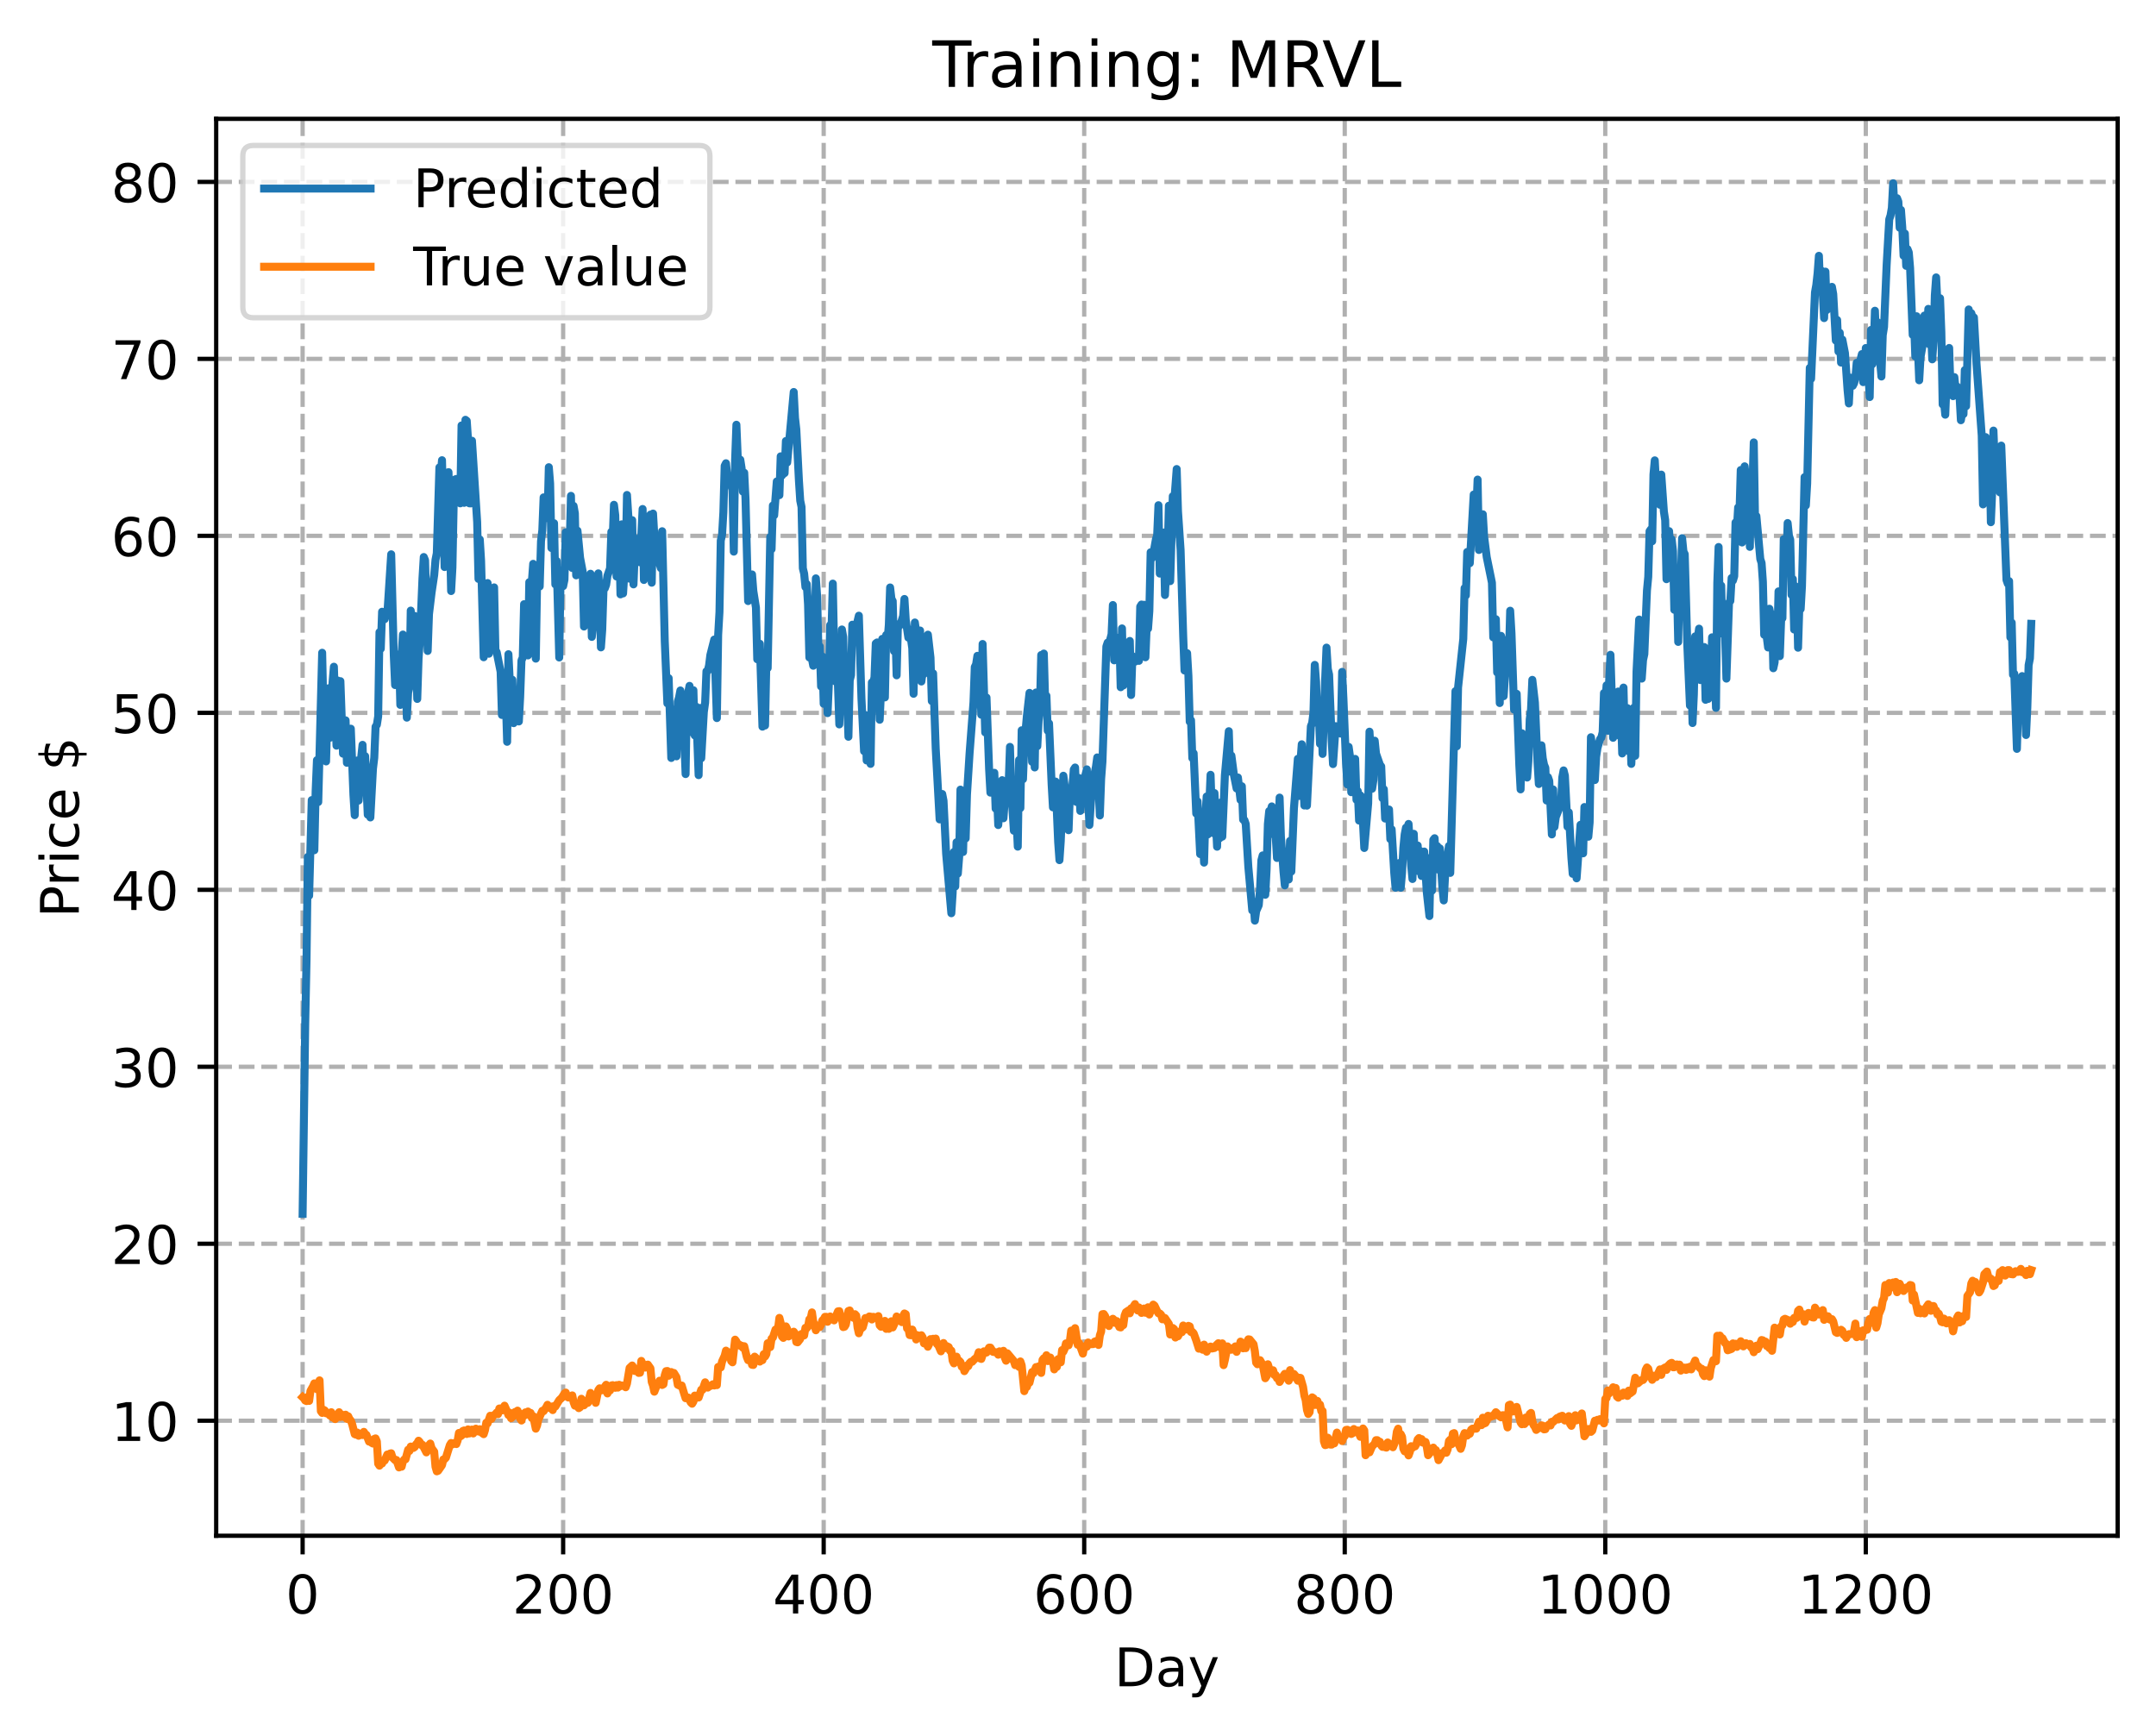 <?xml version="1.0" encoding="utf-8" standalone="no"?>
<!DOCTYPE svg PUBLIC "-//W3C//DTD SVG 1.1//EN"
  "http://www.w3.org/Graphics/SVG/1.1/DTD/svg11.dtd">
<!-- Created with matplotlib (https://matplotlib.org/) -->
<svg height="325.986pt" version="1.1" viewBox="0 0 404.923 325.986" width="404.923pt" xmlns="http://www.w3.org/2000/svg" xmlns:xlink="http://www.w3.org/1999/xlink">
 <defs>
  <style type="text/css">
*{stroke-linecap:butt;stroke-linejoin:round;}
  </style>
 </defs>
 <g id="figure_1">
  <g id="patch_1">
   <path d="M 0 325.986 
L 404.923 325.986 
L 404.923 0 
L 0 0 
z
" style="fill:#ffffff;"/>
  </g>
  <g id="axes_1">
   <g id="patch_2">
    <path d="M 40.603 288.43 
L 397.723 288.43 
L 397.723 22.318 
L 40.603 22.318 
z
" style="fill:#ffffff;"/>
   </g>
   <g id="matplotlib.axis_1">
    <g id="xtick_1">
     <g id="line2d_1">
      <path clip-path="url(#pc563dd5326)" d="M 56.836 288.43 
L 56.836 22.318 
" style="fill:none;stroke:#b0b0b0;stroke-dasharray:2.96,1.28;stroke-dashoffset:0;stroke-width:0.8;"/>
     </g>
     <g id="line2d_2">
      <defs>
       <path d="M 0 0 
L 0 3.5 
" id="m450f18d321" style="stroke:#000000;stroke-width:0.8;"/>
      </defs>
      <g>
       <use style="stroke:#000000;stroke-width:0.8;" x="56.836" xlink:href="#m450f18d321" y="288.43"/>
      </g>
     </g>
     <g id="text_1">
      <!-- 0 -->
      <defs>
       <path d="M 31.781 66.406 
Q 24.172 66.406 20.328 58.906 
Q 16.5 51.422 16.5 36.375 
Q 16.5 21.391 20.328 13.891 
Q 24.172 6.391 31.781 6.391 
Q 39.453 6.391 43.281 13.891 
Q 47.125 21.391 47.125 36.375 
Q 47.125 51.422 43.281 58.906 
Q 39.453 66.406 31.781 66.406 
z
M 31.781 74.219 
Q 44.047 74.219 50.516 64.516 
Q 56.984 54.828 56.984 36.375 
Q 56.984 17.969 50.516 8.266 
Q 44.047 -1.422 31.781 -1.422 
Q 19.531 -1.422 13.062 8.266 
Q 6.594 17.969 6.594 36.375 
Q 6.594 54.828 13.062 64.516 
Q 19.531 74.219 31.781 74.219 
z
" id="DejaVuSans-48"/>
      </defs>
      <g transform="translate(53.655 303.029)scale(0.1 -0.1)">
       <use xlink:href="#DejaVuSans-48"/>
      </g>
     </g>
    </g>
    <g id="xtick_2">
     <g id="line2d_3">
      <path clip-path="url(#pc563dd5326)" d="M 105.766 288.43 
L 105.766 22.318 
" style="fill:none;stroke:#b0b0b0;stroke-dasharray:2.96,1.28;stroke-dashoffset:0;stroke-width:0.8;"/>
     </g>
     <g id="line2d_4">
      <g>
       <use style="stroke:#000000;stroke-width:0.8;" x="105.766" xlink:href="#m450f18d321" y="288.43"/>
      </g>
     </g>
     <g id="text_2">
      <!-- 200 -->
      <defs>
       <path d="M 19.188 8.297 
L 53.609 8.297 
L 53.609 0 
L 7.328 0 
L 7.328 8.297 
Q 12.938 14.109 22.625 23.891 
Q 32.328 33.688 34.812 36.531 
Q 39.547 41.844 41.422 45.531 
Q 43.312 49.219 43.312 52.781 
Q 43.312 58.594 39.234 62.25 
Q 35.156 65.922 28.609 65.922 
Q 23.969 65.922 18.812 64.312 
Q 13.672 62.703 7.812 59.422 
L 7.812 69.391 
Q 13.766 71.781 18.938 73 
Q 24.125 74.219 28.422 74.219 
Q 39.75 74.219 46.484 68.547 
Q 53.219 62.891 53.219 53.422 
Q 53.219 48.922 51.531 44.891 
Q 49.859 40.875 45.406 35.406 
Q 44.188 33.984 37.641 27.219 
Q 31.109 20.453 19.188 8.297 
z
" id="DejaVuSans-50"/>
      </defs>
      <g transform="translate(96.223 303.029)scale(0.1 -0.1)">
       <use xlink:href="#DejaVuSans-50"/>
       <use x="63.623" xlink:href="#DejaVuSans-48"/>
       <use x="127.246" xlink:href="#DejaVuSans-48"/>
      </g>
     </g>
    </g>
    <g id="xtick_3">
     <g id="line2d_5">
      <path clip-path="url(#pc563dd5326)" d="M 154.697 288.43 
L 154.697 22.318 
" style="fill:none;stroke:#b0b0b0;stroke-dasharray:2.96,1.28;stroke-dashoffset:0;stroke-width:0.8;"/>
     </g>
     <g id="line2d_6">
      <g>
       <use style="stroke:#000000;stroke-width:0.8;" x="154.697" xlink:href="#m450f18d321" y="288.43"/>
      </g>
     </g>
     <g id="text_3">
      <!-- 400 -->
      <defs>
       <path d="M 37.797 64.312 
L 12.891 25.391 
L 37.797 25.391 
z
M 35.203 72.906 
L 47.609 72.906 
L 47.609 25.391 
L 58.016 25.391 
L 58.016 17.188 
L 47.609 17.188 
L 47.609 0 
L 37.797 0 
L 37.797 17.188 
L 4.891 17.188 
L 4.891 26.703 
z
" id="DejaVuSans-52"/>
      </defs>
      <g transform="translate(145.153 303.029)scale(0.1 -0.1)">
       <use xlink:href="#DejaVuSans-52"/>
       <use x="63.623" xlink:href="#DejaVuSans-48"/>
       <use x="127.246" xlink:href="#DejaVuSans-48"/>
      </g>
     </g>
    </g>
    <g id="xtick_4">
     <g id="line2d_7">
      <path clip-path="url(#pc563dd5326)" d="M 203.628 288.43 
L 203.628 22.318 
" style="fill:none;stroke:#b0b0b0;stroke-dasharray:2.96,1.28;stroke-dashoffset:0;stroke-width:0.8;"/>
     </g>
     <g id="line2d_8">
      <g>
       <use style="stroke:#000000;stroke-width:0.8;" x="203.628" xlink:href="#m450f18d321" y="288.43"/>
      </g>
     </g>
     <g id="text_4">
      <!-- 600 -->
      <defs>
       <path d="M 33.016 40.375 
Q 26.375 40.375 22.484 35.828 
Q 18.609 31.297 18.609 23.391 
Q 18.609 15.531 22.484 10.953 
Q 26.375 6.391 33.016 6.391 
Q 39.656 6.391 43.531 10.953 
Q 47.406 15.531 47.406 23.391 
Q 47.406 31.297 43.531 35.828 
Q 39.656 40.375 33.016 40.375 
z
M 52.594 71.297 
L 52.594 62.312 
Q 48.875 64.062 45.094 64.984 
Q 41.312 65.922 37.594 65.922 
Q 27.828 65.922 22.672 59.328 
Q 17.531 52.734 16.797 39.406 
Q 19.672 43.656 24.016 45.922 
Q 28.375 48.188 33.594 48.188 
Q 44.578 48.188 50.953 41.516 
Q 57.328 34.859 57.328 23.391 
Q 57.328 12.156 50.688 5.359 
Q 44.047 -1.422 33.016 -1.422 
Q 20.359 -1.422 13.672 8.266 
Q 6.984 17.969 6.984 36.375 
Q 6.984 53.656 15.188 63.938 
Q 23.391 74.219 37.203 74.219 
Q 40.922 74.219 44.703 73.484 
Q 48.484 72.75 52.594 71.297 
z
" id="DejaVuSans-54"/>
      </defs>
      <g transform="translate(194.084 303.029)scale(0.1 -0.1)">
       <use xlink:href="#DejaVuSans-54"/>
       <use x="63.623" xlink:href="#DejaVuSans-48"/>
       <use x="127.246" xlink:href="#DejaVuSans-48"/>
      </g>
     </g>
    </g>
    <g id="xtick_5">
     <g id="line2d_9">
      <path clip-path="url(#pc563dd5326)" d="M 252.558 288.43 
L 252.558 22.318 
" style="fill:none;stroke:#b0b0b0;stroke-dasharray:2.96,1.28;stroke-dashoffset:0;stroke-width:0.8;"/>
     </g>
     <g id="line2d_10">
      <g>
       <use style="stroke:#000000;stroke-width:0.8;" x="252.558" xlink:href="#m450f18d321" y="288.43"/>
      </g>
     </g>
     <g id="text_5">
      <!-- 800 -->
      <defs>
       <path d="M 31.781 34.625 
Q 24.75 34.625 20.719 30.859 
Q 16.703 27.094 16.703 20.516 
Q 16.703 13.922 20.719 10.156 
Q 24.75 6.391 31.781 6.391 
Q 38.812 6.391 42.859 10.172 
Q 46.922 13.969 46.922 20.516 
Q 46.922 27.094 42.891 30.859 
Q 38.875 34.625 31.781 34.625 
z
M 21.922 38.812 
Q 15.578 40.375 12.031 44.719 
Q 8.5 49.078 8.5 55.328 
Q 8.5 64.062 14.719 69.141 
Q 20.953 74.219 31.781 74.219 
Q 42.672 74.219 48.875 69.141 
Q 55.078 64.062 55.078 55.328 
Q 55.078 49.078 51.531 44.719 
Q 48 40.375 41.703 38.812 
Q 48.828 37.156 52.797 32.312 
Q 56.781 27.484 56.781 20.516 
Q 56.781 9.906 50.312 4.234 
Q 43.844 -1.422 31.781 -1.422 
Q 19.734 -1.422 13.25 4.234 
Q 6.781 9.906 6.781 20.516 
Q 6.781 27.484 10.781 32.312 
Q 14.797 37.156 21.922 38.812 
z
M 18.312 54.391 
Q 18.312 48.734 21.844 45.562 
Q 25.391 42.391 31.781 42.391 
Q 38.141 42.391 41.719 45.562 
Q 45.312 48.734 45.312 54.391 
Q 45.312 60.062 41.719 63.234 
Q 38.141 66.406 31.781 66.406 
Q 25.391 66.406 21.844 63.234 
Q 18.312 60.062 18.312 54.391 
z
" id="DejaVuSans-56"/>
      </defs>
      <g transform="translate(243.015 303.029)scale(0.1 -0.1)">
       <use xlink:href="#DejaVuSans-56"/>
       <use x="63.623" xlink:href="#DejaVuSans-48"/>
       <use x="127.246" xlink:href="#DejaVuSans-48"/>
      </g>
     </g>
    </g>
    <g id="xtick_6">
     <g id="line2d_11">
      <path clip-path="url(#pc563dd5326)" d="M 301.489 288.43 
L 301.489 22.318 
" style="fill:none;stroke:#b0b0b0;stroke-dasharray:2.96,1.28;stroke-dashoffset:0;stroke-width:0.8;"/>
     </g>
     <g id="line2d_12">
      <g>
       <use style="stroke:#000000;stroke-width:0.8;" x="301.489" xlink:href="#m450f18d321" y="288.43"/>
      </g>
     </g>
     <g id="text_6">
      <!-- 1000 -->
      <defs>
       <path d="M 12.406 8.297 
L 28.516 8.297 
L 28.516 63.922 
L 10.984 60.406 
L 10.984 69.391 
L 28.422 72.906 
L 38.281 72.906 
L 38.281 8.297 
L 54.391 8.297 
L 54.391 0 
L 12.406 0 
z
" id="DejaVuSans-49"/>
      </defs>
      <g transform="translate(288.764 303.029)scale(0.1 -0.1)">
       <use xlink:href="#DejaVuSans-49"/>
       <use x="63.623" xlink:href="#DejaVuSans-48"/>
       <use x="127.246" xlink:href="#DejaVuSans-48"/>
       <use x="190.869" xlink:href="#DejaVuSans-48"/>
      </g>
     </g>
    </g>
    <g id="xtick_7">
     <g id="line2d_13">
      <path clip-path="url(#pc563dd5326)" d="M 350.419 288.43 
L 350.419 22.318 
" style="fill:none;stroke:#b0b0b0;stroke-dasharray:2.96,1.28;stroke-dashoffset:0;stroke-width:0.8;"/>
     </g>
     <g id="line2d_14">
      <g>
       <use style="stroke:#000000;stroke-width:0.8;" x="350.419" xlink:href="#m450f18d321" y="288.43"/>
      </g>
     </g>
     <g id="text_7">
      <!-- 1200 -->
      <g transform="translate(337.694 303.029)scale(0.1 -0.1)">
       <use xlink:href="#DejaVuSans-49"/>
       <use x="63.623" xlink:href="#DejaVuSans-50"/>
       <use x="127.246" xlink:href="#DejaVuSans-48"/>
       <use x="190.869" xlink:href="#DejaVuSans-48"/>
      </g>
     </g>
    </g>
    <g id="text_8">
     <!-- Day -->
     <defs>
      <path d="M 19.672 64.797 
L 19.672 8.109 
L 31.594 8.109 
Q 46.688 8.109 53.688 14.938 
Q 60.688 21.781 60.688 36.531 
Q 60.688 51.172 53.688 57.984 
Q 46.688 64.797 31.594 64.797 
z
M 9.812 72.906 
L 30.078 72.906 
Q 51.266 72.906 61.172 64.094 
Q 71.094 55.281 71.094 36.531 
Q 71.094 17.672 61.125 8.828 
Q 51.172 0 30.078 0 
L 9.812 0 
z
" id="DejaVuSans-68"/>
      <path d="M 34.281 27.484 
Q 23.391 27.484 19.188 25 
Q 14.984 22.516 14.984 16.5 
Q 14.984 11.719 18.141 8.906 
Q 21.297 6.109 26.703 6.109 
Q 34.188 6.109 38.703 11.406 
Q 43.219 16.703 43.219 25.484 
L 43.219 27.484 
z
M 52.203 31.203 
L 52.203 0 
L 43.219 0 
L 43.219 8.297 
Q 40.141 3.328 35.547 0.953 
Q 30.953 -1.422 24.312 -1.422 
Q 15.922 -1.422 10.953 3.297 
Q 6 8.016 6 15.922 
Q 6 25.141 12.172 29.828 
Q 18.359 34.516 30.609 34.516 
L 43.219 34.516 
L 43.219 35.406 
Q 43.219 41.609 39.141 45 
Q 35.062 48.391 27.688 48.391 
Q 23 48.391 18.547 47.266 
Q 14.109 46.141 10.016 43.891 
L 10.016 52.203 
Q 14.938 54.109 19.578 55.047 
Q 24.219 56 28.609 56 
Q 40.484 56 46.344 49.844 
Q 52.203 43.703 52.203 31.203 
z
" id="DejaVuSans-97"/>
      <path d="M 32.172 -5.078 
Q 28.375 -14.844 24.75 -17.812 
Q 21.141 -20.797 15.094 -20.797 
L 7.906 -20.797 
L 7.906 -13.281 
L 13.188 -13.281 
Q 16.891 -13.281 18.938 -11.516 
Q 21 -9.766 23.484 -3.219 
L 25.094 0.875 
L 2.984 54.688 
L 12.5 54.688 
L 29.594 11.922 
L 46.688 54.688 
L 56.203 54.688 
z
" id="DejaVuSans-121"/>
     </defs>
     <g transform="translate(209.29 316.707)scale(0.1 -0.1)">
      <use xlink:href="#DejaVuSans-68"/>
      <use x="77.002" xlink:href="#DejaVuSans-97"/>
      <use x="138.281" xlink:href="#DejaVuSans-121"/>
     </g>
    </g>
   </g>
   <g id="matplotlib.axis_2">
    <g id="ytick_1">
     <g id="line2d_15">
      <path clip-path="url(#pc563dd5326)" d="M 40.603 266.828 
L 397.723 266.828 
" style="fill:none;stroke:#b0b0b0;stroke-dasharray:2.96,1.28;stroke-dashoffset:0;stroke-width:0.8;"/>
     </g>
     <g id="line2d_16">
      <defs>
       <path d="M 0 0 
L -3.5 0 
" id="m36d5e755fb" style="stroke:#000000;stroke-width:0.8;"/>
      </defs>
      <g>
       <use style="stroke:#000000;stroke-width:0.8;" x="40.603" xlink:href="#m36d5e755fb" y="266.828"/>
      </g>
     </g>
     <g id="text_9">
      <!-- 10 -->
      <g transform="translate(20.878 270.627)scale(0.1 -0.1)">
       <use xlink:href="#DejaVuSans-49"/>
       <use x="63.623" xlink:href="#DejaVuSans-48"/>
      </g>
     </g>
    </g>
    <g id="ytick_2">
     <g id="line2d_17">
      <path clip-path="url(#pc563dd5326)" d="M 40.603 233.591 
L 397.723 233.591 
" style="fill:none;stroke:#b0b0b0;stroke-dasharray:2.96,1.28;stroke-dashoffset:0;stroke-width:0.8;"/>
     </g>
     <g id="line2d_18">
      <g>
       <use style="stroke:#000000;stroke-width:0.8;" x="40.603" xlink:href="#m36d5e755fb" y="233.591"/>
      </g>
     </g>
     <g id="text_10">
      <!-- 20 -->
      <g transform="translate(20.878 237.39)scale(0.1 -0.1)">
       <use xlink:href="#DejaVuSans-50"/>
       <use x="63.623" xlink:href="#DejaVuSans-48"/>
      </g>
     </g>
    </g>
    <g id="ytick_3">
     <g id="line2d_19">
      <path clip-path="url(#pc563dd5326)" d="M 40.603 200.353 
L 397.723 200.353 
" style="fill:none;stroke:#b0b0b0;stroke-dasharray:2.96,1.28;stroke-dashoffset:0;stroke-width:0.8;"/>
     </g>
     <g id="line2d_20">
      <g>
       <use style="stroke:#000000;stroke-width:0.8;" x="40.603" xlink:href="#m36d5e755fb" y="200.353"/>
      </g>
     </g>
     <g id="text_11">
      <!-- 30 -->
      <defs>
       <path d="M 40.578 39.312 
Q 47.656 37.797 51.625 33 
Q 55.609 28.219 55.609 21.188 
Q 55.609 10.406 48.188 4.484 
Q 40.766 -1.422 27.094 -1.422 
Q 22.516 -1.422 17.656 -0.516 
Q 12.797 0.391 7.625 2.203 
L 7.625 11.719 
Q 11.719 9.328 16.594 8.109 
Q 21.484 6.891 26.812 6.891 
Q 36.078 6.891 40.938 10.547 
Q 45.797 14.203 45.797 21.188 
Q 45.797 27.641 41.281 31.266 
Q 36.766 34.906 28.719 34.906 
L 20.219 34.906 
L 20.219 43.016 
L 29.109 43.016 
Q 36.375 43.016 40.234 45.922 
Q 44.094 48.828 44.094 54.297 
Q 44.094 59.906 40.109 62.906 
Q 36.141 65.922 28.719 65.922 
Q 24.656 65.922 20.016 65.031 
Q 15.375 64.156 9.812 62.312 
L 9.812 71.094 
Q 15.438 72.656 20.344 73.438 
Q 25.25 74.219 29.594 74.219 
Q 40.828 74.219 47.359 69.109 
Q 53.906 64.016 53.906 55.328 
Q 53.906 49.266 50.438 45.094 
Q 46.969 40.922 40.578 39.312 
z
" id="DejaVuSans-51"/>
      </defs>
      <g transform="translate(20.878 204.153)scale(0.1 -0.1)">
       <use xlink:href="#DejaVuSans-51"/>
       <use x="63.623" xlink:href="#DejaVuSans-48"/>
      </g>
     </g>
    </g>
    <g id="ytick_4">
     <g id="line2d_21">
      <path clip-path="url(#pc563dd5326)" d="M 40.603 167.116 
L 397.723 167.116 
" style="fill:none;stroke:#b0b0b0;stroke-dasharray:2.96,1.28;stroke-dashoffset:0;stroke-width:0.8;"/>
     </g>
     <g id="line2d_22">
      <g>
       <use style="stroke:#000000;stroke-width:0.8;" x="40.603" xlink:href="#m36d5e755fb" y="167.116"/>
      </g>
     </g>
     <g id="text_12">
      <!-- 40 -->
      <g transform="translate(20.878 170.915)scale(0.1 -0.1)">
       <use xlink:href="#DejaVuSans-52"/>
       <use x="63.623" xlink:href="#DejaVuSans-48"/>
      </g>
     </g>
    </g>
    <g id="ytick_5">
     <g id="line2d_23">
      <path clip-path="url(#pc563dd5326)" d="M 40.603 133.879 
L 397.723 133.879 
" style="fill:none;stroke:#b0b0b0;stroke-dasharray:2.96,1.28;stroke-dashoffset:0;stroke-width:0.8;"/>
     </g>
     <g id="line2d_24">
      <g>
       <use style="stroke:#000000;stroke-width:0.8;" x="40.603" xlink:href="#m36d5e755fb" y="133.879"/>
      </g>
     </g>
     <g id="text_13">
      <!-- 50 -->
      <defs>
       <path d="M 10.797 72.906 
L 49.516 72.906 
L 49.516 64.594 
L 19.828 64.594 
L 19.828 46.734 
Q 21.969 47.469 24.109 47.828 
Q 26.266 48.188 28.422 48.188 
Q 40.625 48.188 47.75 41.5 
Q 54.891 34.812 54.891 23.391 
Q 54.891 11.625 47.562 5.094 
Q 40.234 -1.422 26.906 -1.422 
Q 22.312 -1.422 17.547 -0.641 
Q 12.797 0.141 7.719 1.703 
L 7.719 11.625 
Q 12.109 9.234 16.797 8.062 
Q 21.484 6.891 26.703 6.891 
Q 35.156 6.891 40.078 11.328 
Q 45.016 15.766 45.016 23.391 
Q 45.016 31 40.078 35.438 
Q 35.156 39.891 26.703 39.891 
Q 22.75 39.891 18.812 39.016 
Q 14.891 38.141 10.797 36.281 
z
" id="DejaVuSans-53"/>
      </defs>
      <g transform="translate(20.878 137.678)scale(0.1 -0.1)">
       <use xlink:href="#DejaVuSans-53"/>
       <use x="63.623" xlink:href="#DejaVuSans-48"/>
      </g>
     </g>
    </g>
    <g id="ytick_6">
     <g id="line2d_25">
      <path clip-path="url(#pc563dd5326)" d="M 40.603 100.641 
L 397.723 100.641 
" style="fill:none;stroke:#b0b0b0;stroke-dasharray:2.96,1.28;stroke-dashoffset:0;stroke-width:0.8;"/>
     </g>
     <g id="line2d_26">
      <g>
       <use style="stroke:#000000;stroke-width:0.8;" x="40.603" xlink:href="#m36d5e755fb" y="100.641"/>
      </g>
     </g>
     <g id="text_14">
      <!-- 60 -->
      <g transform="translate(20.878 104.44)scale(0.1 -0.1)">
       <use xlink:href="#DejaVuSans-54"/>
       <use x="63.623" xlink:href="#DejaVuSans-48"/>
      </g>
     </g>
    </g>
    <g id="ytick_7">
     <g id="line2d_27">
      <path clip-path="url(#pc563dd5326)" d="M 40.603 67.404 
L 397.723 67.404 
" style="fill:none;stroke:#b0b0b0;stroke-dasharray:2.96,1.28;stroke-dashoffset:0;stroke-width:0.8;"/>
     </g>
     <g id="line2d_28">
      <g>
       <use style="stroke:#000000;stroke-width:0.8;" x="40.603" xlink:href="#m36d5e755fb" y="67.404"/>
      </g>
     </g>
     <g id="text_15">
      <!-- 70 -->
      <defs>
       <path d="M 8.203 72.906 
L 55.078 72.906 
L 55.078 68.703 
L 28.609 0 
L 18.312 0 
L 43.219 64.594 
L 8.203 64.594 
z
" id="DejaVuSans-55"/>
      </defs>
      <g transform="translate(20.878 71.203)scale(0.1 -0.1)">
       <use xlink:href="#DejaVuSans-55"/>
       <use x="63.623" xlink:href="#DejaVuSans-48"/>
      </g>
     </g>
    </g>
    <g id="ytick_8">
     <g id="line2d_29">
      <path clip-path="url(#pc563dd5326)" d="M 40.603 34.166 
L 397.723 34.166 
" style="fill:none;stroke:#b0b0b0;stroke-dasharray:2.96,1.28;stroke-dashoffset:0;stroke-width:0.8;"/>
     </g>
     <g id="line2d_30">
      <g>
       <use style="stroke:#000000;stroke-width:0.8;" x="40.603" xlink:href="#m36d5e755fb" y="34.166"/>
      </g>
     </g>
     <g id="text_16">
      <!-- 80 -->
      <g transform="translate(20.878 37.966)scale(0.1 -0.1)">
       <use xlink:href="#DejaVuSans-56"/>
       <use x="63.623" xlink:href="#DejaVuSans-48"/>
      </g>
     </g>
    </g>
    <g id="text_17">
     <!-- Price $ -->
     <defs>
      <path d="M 19.672 64.797 
L 19.672 37.406 
L 32.078 37.406 
Q 38.969 37.406 42.719 40.969 
Q 46.484 44.531 46.484 51.125 
Q 46.484 57.672 42.719 61.234 
Q 38.969 64.797 32.078 64.797 
z
M 9.812 72.906 
L 32.078 72.906 
Q 44.344 72.906 50.609 67.359 
Q 56.891 61.812 56.891 51.125 
Q 56.891 40.328 50.609 34.812 
Q 44.344 29.297 32.078 29.297 
L 19.672 29.297 
L 19.672 0 
L 9.812 0 
z
" id="DejaVuSans-80"/>
      <path d="M 41.109 46.297 
Q 39.594 47.172 37.812 47.578 
Q 36.031 48 33.891 48 
Q 26.266 48 22.188 43.047 
Q 18.109 38.094 18.109 28.812 
L 18.109 0 
L 9.078 0 
L 9.078 54.688 
L 18.109 54.688 
L 18.109 46.188 
Q 20.953 51.172 25.484 53.578 
Q 30.031 56 36.531 56 
Q 37.453 56 38.578 55.875 
Q 39.703 55.766 41.062 55.516 
z
" id="DejaVuSans-114"/>
      <path d="M 9.422 54.688 
L 18.406 54.688 
L 18.406 0 
L 9.422 0 
z
M 9.422 75.984 
L 18.406 75.984 
L 18.406 64.594 
L 9.422 64.594 
z
" id="DejaVuSans-105"/>
      <path d="M 48.781 52.594 
L 48.781 44.188 
Q 44.969 46.297 41.141 47.344 
Q 37.312 48.391 33.406 48.391 
Q 24.656 48.391 19.812 42.844 
Q 14.984 37.312 14.984 27.297 
Q 14.984 17.281 19.812 11.734 
Q 24.656 6.203 33.406 6.203 
Q 37.312 6.203 41.141 7.25 
Q 44.969 8.297 48.781 10.406 
L 48.781 2.094 
Q 45.016 0.344 40.984 -0.531 
Q 36.969 -1.422 32.422 -1.422 
Q 20.062 -1.422 12.781 6.344 
Q 5.516 14.109 5.516 27.297 
Q 5.516 40.672 12.859 48.328 
Q 20.219 56 33.016 56 
Q 37.156 56 41.109 55.141 
Q 45.062 54.297 48.781 52.594 
z
" id="DejaVuSans-99"/>
      <path d="M 56.203 29.594 
L 56.203 25.203 
L 14.891 25.203 
Q 15.484 15.922 20.484 11.062 
Q 25.484 6.203 34.422 6.203 
Q 39.594 6.203 44.453 7.469 
Q 49.312 8.734 54.109 11.281 
L 54.109 2.781 
Q 49.266 0.734 44.188 -0.344 
Q 39.109 -1.422 33.891 -1.422 
Q 20.797 -1.422 13.156 6.188 
Q 5.516 13.812 5.516 26.812 
Q 5.516 40.234 12.766 48.109 
Q 20.016 56 32.328 56 
Q 43.359 56 49.781 48.891 
Q 56.203 41.797 56.203 29.594 
z
M 47.219 32.234 
Q 47.125 39.594 43.094 43.984 
Q 39.062 48.391 32.422 48.391 
Q 24.906 48.391 20.391 44.141 
Q 15.875 39.891 15.188 32.172 
z
" id="DejaVuSans-101"/>
      <path id="DejaVuSans-32"/>
      <path d="M 33.797 -14.703 
L 28.906 -14.703 
L 28.859 0 
Q 23.734 0.094 18.609 1.188 
Q 13.484 2.297 8.297 4.5 
L 8.297 13.281 
Q 13.281 10.156 18.375 8.562 
Q 23.484 6.984 28.906 6.938 
L 28.906 29.203 
Q 18.109 30.953 13.203 35.156 
Q 8.297 39.359 8.297 46.688 
Q 8.297 54.641 13.625 59.219 
Q 18.953 63.812 28.906 64.5 
L 28.906 75.984 
L 33.797 75.984 
L 33.797 64.656 
Q 38.328 64.453 42.578 63.688 
Q 46.828 62.938 50.875 61.625 
L 50.875 53.078 
Q 46.828 55.125 42.547 56.25 
Q 38.281 57.375 33.797 57.562 
L 33.797 36.719 
Q 44.875 35.016 50.094 30.609 
Q 55.328 26.219 55.328 18.609 
Q 55.328 10.359 49.781 5.594 
Q 44.234 0.828 33.797 0.094 
z
M 28.906 37.594 
L 28.906 57.625 
Q 23.25 56.984 20.266 54.391 
Q 17.281 51.812 17.281 47.516 
Q 17.281 43.312 20.031 40.969 
Q 22.797 38.625 28.906 37.594 
z
M 33.797 28.219 
L 33.797 7.078 
Q 39.984 7.906 43.141 10.594 
Q 46.297 13.281 46.297 17.672 
Q 46.297 21.969 43.281 24.5 
Q 40.281 27.047 33.797 28.219 
z
" id="DejaVuSans-36"/>
     </defs>
     <g transform="translate(14.798 172.342)rotate(-90)scale(0.1 -0.1)">
      <use xlink:href="#DejaVuSans-80"/>
      <use x="58.553" xlink:href="#DejaVuSans-114"/>
      <use x="99.666" xlink:href="#DejaVuSans-105"/>
      <use x="127.449" xlink:href="#DejaVuSans-99"/>
      <use x="182.43" xlink:href="#DejaVuSans-101"/>
      <use x="243.953" xlink:href="#DejaVuSans-32"/>
      <use x="275.74" xlink:href="#DejaVuSans-36"/>
     </g>
    </g>
   </g>
   <g id="line2d_31">
    <path clip-path="url(#pc563dd5326)" d="M 56.836 227.972 
L 57.325 192.101 
L 57.57 180.221 
L 57.814 160.936 
L 58.059 168.221 
L 58.548 150.268 
L 58.793 156.743 
L 59.038 159.686 
L 59.282 148.612 
L 59.527 142.765 
L 59.772 150.63 
L 60.506 122.595 
L 60.75 133.997 
L 61.24 143.006 
L 61.484 134.042 
L 61.729 129.257 
L 61.974 138.564 
L 62.463 128.139 
L 62.708 125.219 
L 63.197 140.045 
L 63.441 127.812 
L 63.686 128.477 
L 63.931 127.932 
L 64.42 141.553 
L 64.665 137.13 
L 64.909 135.288 
L 65.154 143.266 
L 65.399 139.337 
L 65.888 136.858 
L 66.377 149.27 
L 66.622 153.097 
L 66.867 143.816 
L 67.111 142.832 
L 67.356 150.353 
L 67.845 142.17 
L 68.09 139.891 
L 68.335 147.487 
L 68.579 142.016 
L 69.069 153.011 
L 69.313 147.051 
L 69.558 153.528 
L 70.047 144.373 
L 70.292 142.324 
L 70.536 136.491 
L 70.781 136.11 
L 71.026 134.545 
L 71.27 118.738 
L 71.515 121.848 
L 71.76 114.893 
L 72.004 116.364 
L 72.249 116.281 
L 72.494 115.431 
L 72.738 115.432 
L 73.472 104.105 
L 73.962 123.188 
L 74.206 128.662 
L 74.451 123.87 
L 74.696 123.161 
L 74.94 122.901 
L 75.185 132.389 
L 75.429 123.121 
L 75.674 119.176 
L 75.919 130.012 
L 76.163 126.695 
L 76.408 134.784 
L 76.653 130.095 
L 76.897 128.982 
L 77.142 114.68 
L 77.387 118.44 
L 77.631 119.18 
L 77.876 115.677 
L 78.365 131.27 
L 78.61 123.692 
L 78.855 120.241 
L 79.344 108.645 
L 79.589 104.617 
L 79.833 105.213 
L 80.323 122.257 
L 80.567 115.344 
L 81.056 111.293 
L 81.546 108.012 
L 81.79 105.156 
L 82.035 103.913 
L 82.524 87.786 
L 82.769 89.234 
L 83.014 86.435 
L 83.503 106.498 
L 83.748 93.232 
L 83.992 95.346 
L 84.237 88.676 
L 84.726 111.005 
L 84.971 106.575 
L 85.216 94.072 
L 85.46 90.044 
L 85.705 89.959 
L 86.194 93.758 
L 86.439 94.534 
L 86.684 79.905 
L 86.928 80.738 
L 87.173 94.442 
L 87.417 78.842 
L 87.662 79.043 
L 87.907 82.658 
L 88.151 94.53 
L 88.396 94.546 
L 88.641 82.778 
L 89.619 98.065 
L 89.864 108.727 
L 90.109 101.31 
L 90.353 105.283 
L 90.843 123.44 
L 91.087 121.209 
L 91.332 121.664 
L 91.577 109.506 
L 91.821 122.777 
L 92.066 115.4 
L 92.311 117.832 
L 92.555 118.766 
L 92.8 110.319 
L 93.044 122.062 
L 93.289 122.502 
L 94.023 126.172 
L 94.268 134.282 
L 94.512 133.418 
L 94.757 128.356 
L 95.002 131.354 
L 95.246 139.32 
L 95.491 122.869 
L 95.736 127.831 
L 95.98 129.754 
L 96.225 127.667 
L 96.47 135.818 
L 96.714 134.553 
L 96.959 134.767 
L 97.448 135.5 
L 97.693 130.905 
L 97.938 124.047 
L 98.182 123.48 
L 98.427 113.477 
L 98.672 114.144 
L 98.916 113.652 
L 99.161 123.096 
L 99.405 109.338 
L 99.65 109.921 
L 99.895 109.183 
L 100.139 105.895 
L 100.629 123.701 
L 100.873 109.375 
L 101.118 109.972 
L 101.363 110.14 
L 101.607 101.668 
L 101.852 99.595 
L 102.097 93.414 
L 102.341 96.007 
L 102.586 97.037 
L 102.831 97.321 
L 103.075 87.748 
L 103.32 90.795 
L 103.565 102.921 
L 103.809 98.935 
L 104.054 98.267 
L 104.299 109.758 
L 104.543 105.343 
L 105.032 123.487 
L 105.277 108.761 
L 105.522 110.132 
L 105.766 110.083 
L 106.011 108.898 
L 106.256 99.96 
L 106.5 102.401 
L 106.745 102.77 
L 106.99 102.502 
L 107.234 93.126 
L 107.479 106.682 
L 107.724 95.01 
L 107.968 96.414 
L 108.213 108.058 
L 108.458 99.669 
L 108.947 104.76 
L 109.436 107.337 
L 109.681 117.672 
L 109.926 115.909 
L 110.17 115.916 
L 110.415 116.614 
L 110.66 109.099 
L 110.904 107.757 
L 111.149 119.618 
L 111.393 117.356 
L 111.638 116.962 
L 111.883 116.793 
L 112.127 117.507 
L 112.372 107.684 
L 112.617 111.403 
L 112.861 121.587 
L 113.106 118.286 
L 113.351 110.492 
L 113.595 110.495 
L 113.84 109.826 
L 114.085 108.133 
L 114.574 106.743 
L 114.819 99.881 
L 115.063 101.338 
L 115.308 94.808 
L 115.553 96.767 
L 115.797 108.275 
L 116.042 100.536 
L 116.287 100.121 
L 116.531 111.629 
L 116.776 98.474 
L 117.02 111.455 
L 117.265 107.49 
L 117.51 105.884 
L 117.754 92.961 
L 117.999 96.797 
L 118.244 108.684 
L 118.488 99.521 
L 118.733 97.689 
L 118.978 109.754 
L 119.222 103.617 
L 119.467 101.181 
L 119.712 103.751 
L 120.201 105.603 
L 120.69 95.596 
L 120.935 108.927 
L 121.18 98.827 
L 121.424 101.261 
L 121.669 100.425 
L 121.914 102.627 
L 122.158 96.65 
L 122.403 109.44 
L 122.648 96.456 
L 122.892 100.699 
L 123.381 104.122 
L 124.115 106.703 
L 124.36 99.771 
L 124.849 120.412 
L 125.339 132.102 
L 125.583 127.366 
L 126.073 142.357 
L 126.317 136.949 
L 126.807 133.231 
L 127.051 142.05 
L 127.296 131.783 
L 127.541 130.96 
L 127.785 129.678 
L 128.03 138.16 
L 128.275 132.819 
L 128.764 145.38 
L 129.008 130.387 
L 129.253 130.068 
L 129.498 128.815 
L 129.742 137.481 
L 129.987 132.193 
L 130.232 129.635 
L 130.476 138.12 
L 130.721 132.701 
L 131.21 145.581 
L 131.455 132.967 
L 131.7 142.414 
L 132.189 133.714 
L 132.434 131.952 
L 132.678 126.075 
L 132.923 126.013 
L 133.168 124.978 
L 133.412 123.018 
L 134.146 120.119 
L 134.636 134.865 
L 134.88 119.227 
L 135.125 114.953 
L 135.369 101.512 
L 135.614 100.442 
L 135.859 96.202 
L 136.103 87.487 
L 136.348 87.005 
L 136.593 89.418 
L 136.837 89.841 
L 137.082 89.926 
L 137.571 91.993 
L 137.816 103.603 
L 138.061 86.501 
L 138.305 79.773 
L 138.55 85.759 
L 138.795 88.15 
L 139.039 86.338 
L 139.284 87.943 
L 139.529 92.331 
L 139.773 88.786 
L 140.018 93.749 
L 140.507 112.889 
L 141.241 107.886 
L 141.486 110.991 
L 141.975 114.111 
L 142.22 123.818 
L 142.464 121.376 
L 142.709 120.908 
L 143.198 136.475 
L 143.443 126.29 
L 143.688 136.262 
L 143.932 124.325 
L 144.177 125.473 
L 144.666 100.838 
L 144.911 103.151 
L 145.156 94.942 
L 145.4 96.778 
L 145.89 90.424 
L 146.379 93.001 
L 146.624 85.704 
L 146.868 89.303 
L 147.113 86.534 
L 147.357 88.858 
L 147.602 82.825 
L 147.847 86.862 
L 149.07 73.623 
L 149.315 78.501 
L 149.559 80.653 
L 150.049 90.283 
L 150.293 94.026 
L 150.538 95.218 
L 150.783 106.73 
L 151.027 107.727 
L 151.272 110.255 
L 151.517 109.695 
L 151.761 113.539 
L 152.006 123.484 
L 152.251 122.947 
L 152.495 123.78 
L 152.74 125.035 
L 152.984 121.572 
L 153.229 108.625 
L 153.474 112.083 
L 153.718 122.606 
L 153.963 121.395 
L 154.208 128.918 
L 154.452 123.291 
L 154.697 132.186 
L 154.942 126.632 
L 155.186 124.249 
L 155.431 133.933 
L 155.676 128.33 
L 155.92 117.393 
L 156.165 118.516 
L 156.41 109.609 
L 156.654 121.612 
L 156.899 127.983 
L 157.144 121.747 
L 157.633 136.056 
L 157.878 129.017 
L 158.122 118.224 
L 158.367 119.643 
L 158.612 129.79 
L 158.856 124.291 
L 159.345 138.375 
L 159.59 127.776 
L 159.835 126.814 
L 160.079 117.327 
L 160.324 118.52 
L 160.569 118.468 
L 161.058 116.657 
L 161.303 115.636 
L 161.792 131.165 
L 162.281 141.073 
L 162.526 134.287 
L 162.771 142.831 
L 163.015 137.386 
L 163.26 134.748 
L 163.505 143.468 
L 163.749 128.167 
L 163.994 128.255 
L 164.239 127.205 
L 164.483 120.847 
L 164.728 120.663 
L 165.217 135.179 
L 165.462 129.754 
L 165.706 119.987 
L 165.951 121.424 
L 166.196 130.984 
L 166.44 119.256 
L 166.685 120.351 
L 166.93 117.377 
L 167.174 110.334 
L 167.419 112.45 
L 167.664 112.899 
L 167.908 122.286 
L 168.153 118.013 
L 168.398 126.835 
L 168.642 117.256 
L 168.887 117.584 
L 169.132 117.285 
L 169.621 115.681 
L 169.866 112.494 
L 170.11 116.456 
L 170.6 119.754 
L 170.844 118.274 
L 171.333 121.728 
L 171.578 130.302 
L 171.823 116.912 
L 172.067 118.635 
L 172.312 121.454 
L 172.801 118.419 
L 173.046 127.995 
L 173.291 126.071 
L 173.535 126.58 
L 173.78 121.121 
L 174.025 124.155 
L 174.269 119.199 
L 174.759 123.513 
L 175.003 131.67 
L 175.248 126.465 
L 175.737 140.57 
L 176.471 153.893 
L 176.96 149.122 
L 177.205 150.39 
L 177.694 160.33 
L 178.673 171.518 
L 178.918 167.751 
L 179.162 160.002 
L 179.407 166.492 
L 179.652 158.188 
L 179.896 164.077 
L 180.141 160.957 
L 180.386 148.302 
L 180.63 156.323 
L 180.875 160.021 
L 181.12 151.392 
L 181.364 157.467 
L 181.609 149.228 
L 182.098 141.479 
L 182.832 131.88 
L 183.077 125.271 
L 183.321 124.782 
L 183.566 123.174 
L 183.811 131.767 
L 184.055 126.175 
L 184.3 134.238 
L 184.545 120.949 
L 185.034 137.561 
L 185.279 131.008 
L 185.768 144.48 
L 186.013 148.867 
L 186.257 145.629 
L 186.502 145.195 
L 186.747 145.142 
L 186.991 151.873 
L 187.236 149.061 
L 187.481 154.955 
L 187.725 151.892 
L 187.97 150.609 
L 188.215 146.526 
L 188.459 153.68 
L 188.704 150.378 
L 189.193 148.232 
L 189.438 147.31 
L 189.682 140.272 
L 189.927 148.416 
L 190.416 156.026 
L 190.661 148.35 
L 191.15 159.012 
L 191.395 142.732 
L 191.64 151.769 
L 191.884 137.155 
L 192.129 146.344 
L 192.374 139.895 
L 192.863 134.46 
L 193.352 130.131 
L 193.842 143.085 
L 194.086 136.743 
L 194.331 144.137 
L 194.575 130.062 
L 194.82 140.15 
L 195.065 135.378 
L 195.309 132.984 
L 195.554 123.015 
L 195.799 123.895 
L 196.043 122.747 
L 196.288 131.552 
L 196.533 130.672 
L 196.777 137.236 
L 197.022 135.861 
L 197.511 147.354 
L 197.756 151.629 
L 198.245 146.785 
L 198.735 158.144 
L 198.979 161.546 
L 199.224 157.96 
L 199.713 145.694 
L 199.958 147.594 
L 200.203 153.73 
L 200.447 150.855 
L 200.692 155.924 
L 200.936 149.148 
L 201.181 148.514 
L 201.426 147.559 
L 201.67 144.521 
L 201.915 144.148 
L 202.16 150.612 
L 202.404 147.469 
L 202.649 146.118 
L 202.894 152.301 
L 203.138 148.64 
L 203.628 146.443 
L 204.117 144.493 
L 204.606 154.944 
L 205.096 147.41 
L 205.34 145.862 
L 205.585 145.233 
L 205.83 144.025 
L 206.074 142.253 
L 206.563 153.159 
L 206.808 146.284 
L 207.053 143.045 
L 207.787 121.42 
L 208.031 120.684 
L 208.276 120.997 
L 208.765 119.118 
L 209.01 113.633 
L 209.255 124.02 
L 209.499 120.891 
L 209.744 119.767 
L 210.233 119.907 
L 210.478 129.071 
L 210.723 118.023 
L 210.967 128.747 
L 211.212 126.568 
L 211.457 126.075 
L 211.701 126.1 
L 212.191 120.377 
L 212.435 130.533 
L 212.68 123.226 
L 212.924 124.138 
L 213.169 124.27 
L 213.414 124.062 
L 213.903 124.115 
L 214.148 113.928 
L 214.392 113.538 
L 214.637 116.312 
L 214.882 113.586 
L 215.126 123.443 
L 215.371 117.39 
L 215.616 118.08 
L 215.86 114.756 
L 216.105 103.723 
L 216.35 104.841 
L 216.594 104.128 
L 217.084 101.337 
L 217.328 100.507 
L 217.573 94.886 
L 217.818 107.726 
L 218.062 102.426 
L 218.307 100.758 
L 218.551 100.012 
L 218.796 111.752 
L 219.041 106.471 
L 219.285 104.384 
L 219.53 94.975 
L 219.775 109.148 
L 220.264 93.19 
L 220.509 94.565 
L 220.998 88.091 
L 221.243 96.03 
L 221.732 103.303 
L 222.221 119.51 
L 222.466 125.925 
L 222.711 125.791 
L 222.955 122.677 
L 223.2 126.932 
L 223.445 135.545 
L 223.689 135.277 
L 223.934 142.387 
L 224.179 141.481 
L 224.668 152.795 
L 224.912 150.506 
L 225.402 160.408 
L 225.646 157.507 
L 225.891 156.471 
L 226.136 162.012 
L 226.38 153.413 
L 226.625 149.588 
L 226.87 156.708 
L 227.359 145.517 
L 227.604 152.656 
L 227.848 156.462 
L 228.093 148.949 
L 228.582 159.026 
L 228.827 150.901 
L 229.072 157.429 
L 229.316 150.706 
L 229.561 157.137 
L 230.05 145.583 
L 230.784 137.331 
L 231.029 144.916 
L 231.273 141.912 
L 231.763 145.65 
L 232.252 148.086 
L 232.497 146.023 
L 232.986 150.237 
L 233.231 147.662 
L 233.475 153.941 
L 233.72 154.043 
L 233.965 154.765 
L 234.454 162.834 
L 235.188 170.992 
L 235.433 169.332 
L 235.677 172.906 
L 235.922 171.118 
L 236.411 170.003 
L 236.656 166.924 
L 236.9 161.579 
L 237.145 160.658 
L 237.39 165.522 
L 237.634 168.051 
L 237.879 163.345 
L 238.124 154.763 
L 238.368 152.331 
L 238.613 152.39 
L 238.858 151.453 
L 239.102 156.673 
L 239.347 152.886 
L 239.836 161.139 
L 240.081 157.39 
L 240.326 149.799 
L 240.57 157.12 
L 241.06 163.724 
L 241.304 166.284 
L 241.794 159.916 
L 242.038 165.177 
L 242.283 157.929 
L 242.527 163.688 
L 243.017 151.824 
L 243.751 142.515 
L 243.995 149.49 
L 244.24 143.045 
L 244.485 139.786 
L 244.974 151.282 
L 245.219 144.64 
L 245.463 151.308 
L 246.197 136.407 
L 246.442 135.787 
L 246.687 133.791 
L 246.931 124.874 
L 247.176 128.029 
L 247.421 135.798 
L 247.665 133.071 
L 247.91 139.693 
L 248.155 133.76 
L 248.399 141.594 
L 248.888 127.423 
L 249.133 121.632 
L 249.378 125.624 
L 249.622 126.704 
L 250.112 139.15 
L 250.356 143.507 
L 250.846 136.381 
L 251.09 137.308 
L 251.335 137.318 
L 251.58 137.699 
L 251.824 137.782 
L 252.069 126.188 
L 252.314 131.273 
L 252.803 143.389 
L 253.048 147.33 
L 253.292 140.267 
L 253.537 142.031 
L 253.782 148.787 
L 254.026 147.334 
L 254.271 147.443 
L 254.515 142.534 
L 254.76 150.217 
L 255.005 148.576 
L 255.249 154.115 
L 255.494 149.376 
L 255.739 149.675 
L 256.228 159.263 
L 256.962 150.853 
L 257.207 137.416 
L 257.451 141.479 
L 257.696 148.137 
L 257.941 146.526 
L 258.185 139.111 
L 258.43 141.511 
L 259.164 143.628 
L 259.409 143.94 
L 259.653 149.916 
L 259.898 148.226 
L 260.143 153.734 
L 260.387 152.202 
L 260.632 152.026 
L 260.876 152.038 
L 261.121 157.603 
L 261.366 155.76 
L 261.855 163.934 
L 262.1 166.728 
L 262.344 163.913 
L 262.834 162.079 
L 263.078 166.728 
L 263.323 163.879 
L 263.568 159.243 
L 263.812 156.724 
L 264.057 155.45 
L 264.302 155.483 
L 264.546 154.746 
L 265.036 162.565 
L 265.28 165.088 
L 265.525 156.6 
L 265.77 162.631 
L 266.259 158.799 
L 266.503 163.663 
L 266.748 159.831 
L 266.993 164.519 
L 267.482 159.933 
L 267.971 167.6 
L 268.461 172.046 
L 268.705 161.076 
L 268.95 167.28 
L 269.195 157.733 
L 269.439 157.43 
L 269.684 162.705 
L 269.929 158.901 
L 270.173 163.336 
L 270.418 159.33 
L 270.907 166.772 
L 271.152 169.113 
L 271.397 164.593 
L 271.886 160.558 
L 272.131 158.877 
L 272.375 163.945 
L 273.354 129.804 
L 273.598 140.174 
L 273.843 129.133 
L 274.822 119.991 
L 275.066 110.456 
L 275.311 111.831 
L 275.556 103.665 
L 275.8 105.399 
L 276.045 105.782 
L 276.779 92.884 
L 277.024 96.05 
L 277.268 96.1 
L 277.513 90.071 
L 277.758 103.292 
L 278.002 102.239 
L 278.247 102.941 
L 278.491 96.588 
L 278.736 100.789 
L 279.225 104.631 
L 279.959 108.229 
L 280.204 109.461 
L 280.449 119.703 
L 280.693 116.831 
L 280.938 116.29 
L 281.183 126.296 
L 281.427 123.159 
L 281.672 132.043 
L 281.917 119.423 
L 282.161 120.83 
L 282.406 130.751 
L 282.651 126.973 
L 282.895 125.544 
L 283.14 120.127 
L 283.385 123.387 
L 283.629 114.701 
L 283.874 118.875 
L 284.363 133.276 
L 284.608 130.387 
L 284.852 130.304 
L 285.342 143.682 
L 285.586 148.255 
L 285.831 137.711 
L 286.076 139.097 
L 286.32 139.165 
L 286.565 138.82 
L 286.81 146.035 
L 287.054 142.889 
L 287.299 135.099 
L 287.544 133.224 
L 287.788 127.687 
L 288.278 131.956 
L 288.767 143.21 
L 289.012 147.247 
L 289.256 144.965 
L 289.501 139.98 
L 289.746 142.414 
L 289.99 143.628 
L 290.235 144.208 
L 290.479 150.354 
L 290.724 145.959 
L 290.969 146.654 
L 291.458 156.714 
L 291.703 148.272 
L 291.947 155.312 
L 292.192 153.457 
L 292.926 151.627 
L 293.171 151.471 
L 293.415 146.013 
L 293.66 144.693 
L 293.905 145.667 
L 294.394 155.259 
L 294.639 152.566 
L 295.128 161.101 
L 295.373 164.118 
L 295.617 161.131 
L 295.862 159.889 
L 296.106 164.963 
L 296.84 154.904 
L 297.085 155.05 
L 297.33 160.27 
L 297.574 151.572 
L 297.819 152.22 
L 298.064 151.947 
L 298.308 157.148 
L 298.553 154.454 
L 298.798 138.466 
L 299.042 140.538 
L 299.287 139.912 
L 299.532 146.505 
L 299.776 142.132 
L 300.021 140.492 
L 300.51 138.81 
L 300.755 138.516 
L 301 137.5 
L 301.244 130.162 
L 301.489 131.964 
L 301.734 128.705 
L 301.978 137.247 
L 302.223 127.793 
L 302.467 122.977 
L 302.957 138.568 
L 303.201 131.589 
L 303.446 131.774 
L 303.935 129.876 
L 304.18 138.207 
L 304.425 133.955 
L 304.669 141.511 
L 304.914 129.136 
L 305.159 139.016 
L 305.403 135.118 
L 305.648 132.995 
L 305.893 141.1 
L 306.137 135.924 
L 306.382 143.47 
L 306.871 132.908 
L 307.116 141.952 
L 307.361 126.119 
L 307.85 116.361 
L 308.094 118.683 
L 308.339 127.451 
L 308.584 123.966 
L 308.828 122.848 
L 309.318 110.91 
L 309.562 108.329 
L 309.807 99.765 
L 310.052 99.415 
L 310.296 101.659 
L 310.541 89.102 
L 310.786 86.462 
L 311.03 90.931 
L 311.52 93.8 
L 311.764 94.803 
L 312.009 89.135 
L 312.498 96.076 
L 312.743 97.69 
L 312.988 108.78 
L 313.232 106.846 
L 313.477 99.753 
L 313.722 103.31 
L 313.966 101.29 
L 314.211 103.517 
L 314.455 114.526 
L 314.7 110.767 
L 314.945 109.876 
L 315.189 120.559 
L 315.434 107.3 
L 315.679 108.899 
L 315.923 101.079 
L 316.168 103.581 
L 316.413 104.074 
L 316.902 121.272 
L 317.391 132.511 
L 317.636 126.542 
L 317.881 135.796 
L 318.125 130.478 
L 318.37 119.519 
L 318.615 120.731 
L 318.859 119.875 
L 319.104 118.07 
L 319.349 127.724 
L 319.593 126.533 
L 319.838 126.804 
L 320.082 121.521 
L 320.327 131.433 
L 320.572 130.754 
L 320.816 131.269 
L 321.061 124.292 
L 321.306 127.497 
L 321.55 119.694 
L 321.795 123.599 
L 322.04 125.168 
L 322.284 132.95 
L 322.529 109.48 
L 322.774 102.734 
L 323.018 115.679 
L 323.263 109.982 
L 323.508 119.021 
L 323.752 118.081 
L 323.997 119.265 
L 324.242 127.452 
L 324.731 113.177 
L 324.976 112.876 
L 325.22 108.554 
L 325.465 109.042 
L 325.71 108.217 
L 325.954 98.131 
L 326.199 99.395 
L 326.443 95.303 
L 326.688 96.576 
L 326.933 88.274 
L 327.177 101.886 
L 327.422 97.33 
L 327.667 87.582 
L 327.911 89.965 
L 328.156 90.672 
L 328.401 90.609 
L 328.645 102.708 
L 328.89 89.172 
L 329.135 91.034 
L 329.379 83.09 
L 329.624 97.835 
L 329.869 96.921 
L 330.603 104.977 
L 330.847 105.741 
L 331.092 109.273 
L 331.337 119.22 
L 331.581 118.661 
L 331.826 119.695 
L 332.07 121.606 
L 332.315 114.33 
L 332.56 115.632 
L 332.804 115.355 
L 333.049 125.504 
L 333.294 124.392 
L 333.538 118.486 
L 333.783 121.586 
L 334.028 111.071 
L 334.272 123.235 
L 334.517 116.423 
L 334.762 116.093 
L 335.006 101.258 
L 335.251 104.718 
L 335.496 105.853 
L 335.74 98.234 
L 335.985 100.597 
L 336.23 101.362 
L 336.474 111.722 
L 336.719 108.753 
L 336.964 118.235 
L 337.208 110.111 
L 337.453 110.844 
L 337.698 121.649 
L 337.942 113.795 
L 338.187 114.392 
L 338.431 110.103 
L 338.921 89.612 
L 339.165 94.935 
L 339.41 90.824 
L 339.899 69.086 
L 340.144 71.158 
L 340.878 54.901 
L 341.123 53.521 
L 341.367 51.311 
L 341.612 48.045 
L 341.857 54.434 
L 342.101 50.843 
L 342.591 59.744 
L 342.835 51.017 
L 343.08 58.23 
L 343.325 55.147 
L 343.569 56.631 
L 343.814 54.806 
L 344.058 53.874 
L 344.303 55.228 
L 344.792 63.959 
L 345.037 60.091 
L 345.282 66.015 
L 345.526 62.49 
L 345.771 68.095 
L 346.016 63.779 
L 346.505 66.315 
L 346.994 73.236 
L 347.239 75.77 
L 347.484 70.916 
L 347.728 72.044 
L 347.973 72.455 
L 348.218 71.974 
L 348.462 71.027 
L 348.707 68.139 
L 348.952 69.494 
L 349.686 66.503 
L 349.93 71.77 
L 350.175 70.804 
L 350.419 65.364 
L 350.664 65.843 
L 351.153 74.575 
L 351.398 61.968 
L 351.643 68.416 
L 351.887 66.323 
L 352.132 58.36 
L 352.377 64.691 
L 352.621 60.511 
L 353.111 67.973 
L 353.355 70.714 
L 353.6 62.933 
L 353.845 61.405 
L 354.334 49.755 
L 354.823 41.207 
L 355.068 40.448 
L 355.313 39.028 
L 355.557 34.414 
L 355.802 39.372 
L 356.046 37.622 
L 356.291 37.222 
L 356.536 37.872 
L 356.78 42.772 
L 357.025 39.429 
L 357.27 42.705 
L 357.514 48.031 
L 357.759 43.854 
L 358.004 49.929 
L 358.248 46.782 
L 358.493 47.407 
L 358.738 50.301 
L 359.227 62.897 
L 359.472 60.184 
L 359.716 66.95 
L 359.961 59.395 
L 360.45 71.424 
L 360.695 67.097 
L 361.184 64.352 
L 361.429 59.269 
L 361.674 63.41 
L 361.918 61.937 
L 362.163 58.013 
L 362.407 64.709 
L 362.652 61.801 
L 362.897 67.488 
L 363.141 64.044 
L 363.386 55.435 
L 363.631 52.1 
L 364.12 62.193 
L 364.365 56.01 
L 364.609 62.391 
L 364.854 75.965 
L 365.099 75.359 
L 365.343 77.886 
L 365.588 71.732 
L 366.077 65.352 
L 366.322 73.021 
L 366.567 73.316 
L 366.811 74.402 
L 367.056 70.828 
L 367.301 73.298 
L 367.545 72.579 
L 367.79 74.378 
L 368.034 74.59 
L 368.279 78.926 
L 368.524 77.44 
L 368.768 77.774 
L 369.013 69.504 
L 369.258 76.284 
L 369.747 58.118 
L 369.992 62.712 
L 370.236 58.818 
L 370.481 59.601 
L 370.726 59.615 
L 371.215 68.337 
L 372.194 81.801 
L 372.438 94.733 
L 372.683 93.991 
L 372.928 82.095 
L 373.172 84.191 
L 373.417 88.958 
L 373.662 84.061 
L 373.906 98.08 
L 374.151 92.447 
L 374.395 80.871 
L 374.64 87.175 
L 374.885 86.341 
L 375.374 91.199 
L 375.619 92.485 
L 375.863 83.688 
L 376.842 108.927 
L 377.087 109.627 
L 377.331 109.14 
L 377.576 119.71 
L 377.821 116.945 
L 378.065 126.724 
L 378.31 126.533 
L 378.799 140.648 
L 379.044 132.398 
L 379.289 128.096 
L 379.533 131.474 
L 379.778 126.978 
L 380.022 129.59 
L 380.267 130.618 
L 380.512 138.044 
L 380.756 132.948 
L 381.001 124.92 
L 381.246 123.651 
L 381.49 117.163 
L 381.49 117.163 
" style="fill:none;stroke:#1f77b4;stroke-linecap:square;stroke-width:1.5;"/>
   </g>
   <g id="line2d_32">
    <path clip-path="url(#pc563dd5326)" d="M 56.836 262.408 
L 57.081 262.64 
L 57.325 263.039 
L 57.57 263.139 
L 57.814 262.341 
L 58.059 263.106 
L 58.304 261.244 
L 58.793 260.38 
L 59.038 259.815 
L 59.282 260.214 
L 59.527 260.912 
L 59.772 260.38 
L 60.016 259.25 
L 60.261 265.033 
L 60.506 265.366 
L 60.75 264.768 
L 60.995 264.9 
L 61.24 265.432 
L 61.484 265.333 
L 61.974 265.864 
L 62.218 265.233 
L 62.463 266.23 
L 62.708 266.296 
L 62.952 266.529 
L 63.686 265.233 
L 63.931 266.13 
L 64.175 265.665 
L 64.665 266.163 
L 64.909 265.698 
L 65.154 266.496 
L 65.399 265.997 
L 65.643 266.529 
L 65.888 266.795 
L 66.133 267.46 
L 66.622 269.354 
L 66.867 269.454 
L 67.111 269.055 
L 67.356 269.653 
L 67.601 269.52 
L 67.845 269.255 
L 68.09 269.52 
L 68.335 268.922 
L 68.579 269.321 
L 68.824 269.487 
L 69.313 270.75 
L 69.558 270.551 
L 69.802 270.983 
L 70.047 271.116 
L 70.292 270.252 
L 70.536 270.152 
L 70.781 270.717 
L 71.026 274.905 
L 71.27 275.271 
L 71.515 274.739 
L 71.76 274.872 
L 72.004 274.34 
L 72.249 274.307 
L 72.738 273.177 
L 72.983 273.542 
L 73.228 273.01 
L 73.472 272.944 
L 73.717 273.742 
L 74.206 274.24 
L 74.451 274.207 
L 74.94 275.603 
L 75.185 275.437 
L 75.429 275.47 
L 75.674 274.473 
L 75.919 274.107 
L 76.163 274.074 
L 76.653 272.279 
L 76.897 272.512 
L 77.142 271.681 
L 77.631 271.947 
L 77.876 271.781 
L 78.121 271.282 
L 78.365 271.049 
L 78.61 270.584 
L 78.855 270.85 
L 79.099 271.382 
L 79.344 271.349 
L 80.078 272.778 
L 80.323 272.412 
L 80.567 271.415 
L 80.812 271.116 
L 81.056 271.98 
L 81.546 272.645 
L 81.79 275.47 
L 82.035 276.334 
L 82.28 276.234 
L 83.014 275.171 
L 83.258 274.107 
L 83.503 274.041 
L 83.748 273.775 
L 84.482 271.415 
L 84.726 271.016 
L 84.971 271.282 
L 85.216 271.049 
L 85.705 271.216 
L 85.95 270.551 
L 86.194 269.122 
L 86.439 269.786 
L 86.684 269.62 
L 86.928 268.756 
L 87.173 268.656 
L 87.417 269.255 
L 87.662 269.321 
L 87.907 268.457 
L 88.151 269.221 
L 88.396 268.623 
L 88.641 268.49 
L 88.885 269.221 
L 89.13 268.623 
L 89.375 268.324 
L 89.864 268.856 
L 90.109 268.424 
L 90.353 268.989 
L 90.843 269.354 
L 91.087 268.59 
L 91.332 267.194 
L 91.577 267.327 
L 92.066 265.898 
L 92.311 266.496 
L 92.555 265.931 
L 93.044 265.598 
L 93.289 265.299 
L 93.534 265.598 
L 93.778 264.535 
L 94.023 264.535 
L 94.268 264.9 
L 94.757 264.003 
L 95.246 265.1 
L 95.491 265.765 
L 95.736 265.333 
L 95.98 266.363 
L 96.47 265.898 
L 96.714 265.2 
L 96.959 265.133 
L 97.204 264.934 
L 97.448 265.532 
L 97.693 266.429 
L 97.938 266.795 
L 98.182 265.565 
L 98.427 265.898 
L 98.672 265.266 
L 98.916 265.465 
L 99.161 265.1 
L 99.405 265.765 
L 99.65 265.366 
L 99.895 266.33 
L 100.139 265.964 
L 100.629 268.324 
L 100.873 267.726 
L 101.118 266.596 
L 101.852 264.967 
L 102.097 265.033 
L 102.586 264.302 
L 102.831 263.837 
L 103.075 264.269 
L 103.32 264.468 
L 103.565 264.169 
L 103.809 264.834 
L 104.054 264.07 
L 104.299 264.169 
L 105.032 262.973 
L 105.522 262.507 
L 106.011 261.71 
L 106.256 261.543 
L 106.5 262.308 
L 106.745 262.474 
L 106.99 262.374 
L 107.234 262.541 
L 107.479 262.075 
L 107.724 263.338 
L 107.968 264.003 
L 108.213 263.87 
L 108.702 264.468 
L 108.947 264.302 
L 109.192 262.707 
L 109.436 263.006 
L 109.681 263.937 
L 110.17 263.405 
L 110.415 263.471 
L 110.904 261.61 
L 111.149 262.707 
L 111.393 262.939 
L 111.638 262.873 
L 111.883 263.471 
L 112.372 261.078 
L 112.617 260.746 
L 112.861 261.145 
L 113.106 261.012 
L 113.351 261.111 
L 113.595 260.413 
L 113.84 260.081 
L 114.085 261.71 
L 114.329 261.078 
L 114.574 261.145 
L 114.819 260.214 
L 115.063 260.148 
L 115.308 260.28 
L 115.553 260.646 
L 115.797 260.148 
L 116.042 260.613 
L 116.287 260.081 
L 116.531 260.347 
L 116.776 260.214 
L 117.265 260.314 
L 117.51 260.546 
L 117.754 259.848 
L 118.244 256.923 
L 118.733 256.458 
L 118.978 256.824 
L 119.222 257.489 
L 119.467 257.322 
L 119.712 257.455 
L 119.956 257.854 
L 120.201 257.821 
L 120.446 255.594 
L 120.935 256.724 
L 121.18 256.857 
L 121.424 256.358 
L 121.669 256.292 
L 122.158 256.99 
L 122.403 259.549 
L 122.648 260.214 
L 122.892 261.377 
L 123.381 260.114 
L 123.626 259.815 
L 123.871 259.317 
L 124.115 259.317 
L 124.36 260.114 
L 124.605 259.981 
L 124.849 258.286 
L 125.094 257.522 
L 125.339 257.489 
L 125.583 258.386 
L 126.073 257.688 
L 126.317 257.954 
L 126.562 257.854 
L 127.051 258.652 
L 127.296 260.081 
L 127.785 260.314 
L 128.03 260.214 
L 128.519 261.843 
L 128.764 262.607 
L 129.253 262.474 
L 129.742 263.405 
L 129.987 263.637 
L 130.232 263.239 
L 130.476 262.109 
L 130.721 262.574 
L 130.966 262.109 
L 131.21 262.474 
L 131.7 261.012 
L 131.944 261.012 
L 132.434 259.616 
L 132.678 260.28 
L 132.923 260.613 
L 133.168 260.314 
L 133.412 260.314 
L 133.902 259.981 
L 134.146 260.214 
L 134.391 260.114 
L 134.636 260.148 
L 134.88 256.724 
L 135.369 256.824 
L 135.614 255.694 
L 136.103 254.63 
L 136.348 253.666 
L 136.593 254.564 
L 136.837 253.965 
L 137.082 254.231 
L 137.327 255.627 
L 137.571 255.86 
L 138.061 251.605 
L 138.305 251.938 
L 138.55 252.636 
L 138.795 252.503 
L 139.039 252.769 
L 139.284 252.736 
L 139.529 253.134 
L 139.773 252.835 
L 140.263 254.863 
L 140.507 255.461 
L 140.996 255.228 
L 141.241 256.325 
L 141.486 256.358 
L 141.73 254.796 
L 142.709 255.727 
L 142.954 255.361 
L 143.198 255.461 
L 143.443 254.331 
L 143.688 254.763 
L 143.932 254.331 
L 144.177 252.27 
L 144.422 252.968 
L 144.666 253.001 
L 144.911 251.406 
L 145.156 251.207 
L 145.645 249.711 
L 146.134 249.445 
L 146.379 247.517 
L 146.624 248.481 
L 146.868 251.007 
L 147.113 251.273 
L 147.357 250.575 
L 147.602 249.113 
L 147.847 249.611 
L 148.091 251.007 
L 148.581 250.442 
L 148.825 250.642 
L 149.07 250.11 
L 149.315 250.442 
L 149.559 252.038 
L 149.804 252.104 
L 150.293 251.473 
L 150.538 250.542 
L 151.027 250.808 
L 151.272 249.379 
L 151.517 249.445 
L 151.761 249.146 
L 152.006 247.783 
L 152.251 247.65 
L 152.495 246.487 
L 152.74 248.215 
L 152.984 248.814 
L 153.229 249.844 
L 153.474 249.279 
L 153.718 249.146 
L 153.963 249.246 
L 154.208 248.78 
L 154.452 247.983 
L 154.697 247.783 
L 154.942 247.318 
L 155.186 247.318 
L 155.431 248.249 
L 155.676 247.384 
L 155.92 247.251 
L 156.165 247.783 
L 156.41 247.517 
L 156.654 247.983 
L 157.388 246.287 
L 157.633 246.254 
L 157.878 247.251 
L 158.122 247.683 
L 158.367 249.246 
L 158.612 249.179 
L 158.856 248.78 
L 159.345 246.221 
L 159.59 246.121 
L 159.835 247.285 
L 160.079 247.085 
L 160.324 247.517 
L 160.569 246.819 
L 160.813 247.085 
L 161.058 249.312 
L 161.303 250.409 
L 161.547 249.678 
L 162.037 249.279 
L 162.526 247.551 
L 163.015 247.517 
L 163.26 247.251 
L 163.505 247.285 
L 163.749 247.816 
L 163.994 247.318 
L 164.728 247.451 
L 164.972 247.185 
L 165.217 248.913 
L 165.462 249.179 
L 165.951 248.614 
L 166.196 248.082 
L 166.44 249.578 
L 166.685 249.212 
L 166.93 249.578 
L 167.174 249.113 
L 167.419 248.149 
L 167.664 249.312 
L 168.153 248.249 
L 168.398 247.251 
L 168.642 247.683 
L 168.887 247.816 
L 169.132 247.75 
L 169.376 248.315 
L 169.621 247.152 
L 169.866 246.686 
L 170.11 246.819 
L 170.355 249.478 
L 170.6 249.512 
L 170.844 250.741 
L 171.089 250.775 
L 171.333 249.711 
L 171.578 250.409 
L 171.823 250.575 
L 172.067 251.572 
L 172.312 250.775 
L 172.801 251.207 
L 173.046 250.775 
L 173.291 251.173 
L 173.535 252.303 
L 173.78 251.905 
L 174.269 252.935 
L 174.514 252.436 
L 174.759 251.506 
L 175.003 251.738 
L 175.248 251.439 
L 175.493 251.738 
L 175.737 251.406 
L 175.982 252.436 
L 176.227 252.669 
L 176.716 253.799 
L 177.205 252.237 
L 177.45 253.201 
L 177.694 252.769 
L 178.184 253.001 
L 178.428 253.699 
L 178.673 253.666 
L 178.918 255.561 
L 179.162 256.059 
L 179.652 254.796 
L 179.896 255.727 
L 180.141 255.561 
L 180.386 255.827 
L 180.63 256.691 
L 180.875 256.558 
L 181.12 257.522 
L 181.364 257.123 
L 181.609 256.458 
L 181.854 256.591 
L 182.098 255.993 
L 182.343 255.76 
L 182.588 255.76 
L 183.077 255.228 
L 183.321 255.062 
L 183.566 254.73 
L 183.811 253.965 
L 184.055 255.129 
L 184.3 255.228 
L 184.789 253.799 
L 185.034 253.832 
L 185.279 254.032 
L 185.768 253.101 
L 186.013 253.101 
L 186.502 253.899 
L 187.236 253.999 
L 187.481 254.431 
L 187.725 253.799 
L 187.97 254.032 
L 188.459 253.699 
L 188.704 254.962 
L 188.948 255.561 
L 189.193 254.165 
L 190.416 255.627 
L 190.661 256.392 
L 190.906 256.259 
L 191.15 256.358 
L 191.395 256.724 
L 191.64 255.694 
L 191.884 256.425 
L 192.374 261.278 
L 192.618 260.513 
L 192.863 260.48 
L 193.108 259.682 
L 193.352 259.682 
L 193.842 257.688 
L 194.086 257.921 
L 194.575 256.757 
L 194.82 256.757 
L 195.065 256.624 
L 195.309 256.923 
L 195.554 257.854 
L 195.799 255.395 
L 196.043 255.095 
L 196.288 255.195 
L 196.533 254.53 
L 196.777 255.627 
L 197.022 255.594 
L 197.267 254.962 
L 197.511 255.727 
L 197.756 255.76 
L 198.001 257.189 
L 198.245 256.392 
L 198.49 256.724 
L 198.735 255.262 
L 199.224 255.86 
L 199.469 253.566 
L 199.713 253.866 
L 199.958 253.301 
L 200.203 252.303 
L 200.692 252.669 
L 200.936 251.871 
L 201.181 249.91 
L 201.426 250.176 
L 201.915 249.445 
L 202.404 252.569 
L 202.649 252.204 
L 203.383 254.231 
L 203.628 252.869 
L 204.117 252.935 
L 204.362 252.137 
L 204.606 252.47 
L 205.34 252.436 
L 205.585 251.971 
L 206.074 251.805 
L 206.319 252.603 
L 206.563 250.808 
L 206.808 250.077 
L 207.053 246.819 
L 207.297 246.786 
L 207.542 247.152 
L 208.276 249.046 
L 208.765 247.916 
L 209.01 247.683 
L 209.255 247.916 
L 209.499 248.481 
L 209.744 248.116 
L 210.233 249.246 
L 210.478 249.312 
L 210.723 248.581 
L 210.967 248.88 
L 211.212 247.085 
L 211.457 246.454 
L 211.946 246.121 
L 212.191 246.653 
L 212.435 245.722 
L 212.68 245.689 
L 213.169 244.925 
L 213.414 245.756 
L 213.658 246.121 
L 213.903 245.556 
L 214.148 245.922 
L 214.392 246.587 
L 214.637 246.287 
L 214.882 245.756 
L 215.126 246.553 
L 215.371 246.487 
L 215.616 245.523 
L 215.86 246.886 
L 216.594 245.024 
L 216.839 245.224 
L 217.328 246.254 
L 217.573 246.653 
L 217.818 246.686 
L 218.062 246.919 
L 218.307 247.783 
L 218.551 247.451 
L 218.796 247.551 
L 219.285 248.282 
L 219.53 248.647 
L 219.775 250.642 
L 220.019 250.342 
L 220.264 249.412 
L 220.509 249.611 
L 220.753 251.207 
L 220.998 250.309 
L 221.243 250.974 
L 221.732 250.01 
L 221.977 250.21 
L 222.221 248.946 
L 222.466 249.312 
L 222.711 249.345 
L 222.955 249.711 
L 223.2 249.013 
L 223.445 249.113 
L 223.689 250.176 
L 223.934 250.143 
L 224.179 250.409 
L 224.668 251.738 
L 225.157 253.301 
L 225.402 253.134 
L 225.891 253.5 
L 226.136 252.536 
L 226.38 252.968 
L 226.625 253.866 
L 226.87 253.334 
L 227.114 253.234 
L 227.359 252.902 
L 227.604 253.267 
L 228.093 253.168 
L 228.338 252.736 
L 228.827 252.27 
L 229.072 253.001 
L 229.316 253.068 
L 229.561 252.303 
L 229.806 256.392 
L 230.05 255.395 
L 230.539 252.869 
L 230.784 253.566 
L 231.029 253.234 
L 231.273 253.5 
L 231.518 253.201 
L 231.763 253.134 
L 232.007 252.869 
L 232.252 253.899 
L 232.497 253.101 
L 232.741 252.968 
L 232.986 251.971 
L 233.475 253.234 
L 233.72 253.101 
L 233.965 253.201 
L 234.209 252.004 
L 234.454 251.539 
L 234.699 251.572 
L 235.433 252.47 
L 235.677 253.766 
L 235.922 255.926 
L 236.167 256.225 
L 236.656 255.461 
L 237.145 256.325 
L 237.634 258.851 
L 237.879 258.486 
L 238.124 256.225 
L 238.613 257.821 
L 239.102 257.356 
L 239.347 258.253 
L 239.592 258.253 
L 239.836 258.851 
L 240.081 258.785 
L 240.326 259.549 
L 240.815 258.718 
L 241.304 258.02 
L 241.549 258.718 
L 241.794 258.585 
L 242.038 259.317 
L 242.283 257.322 
L 242.527 258.718 
L 242.772 258.486 
L 243.017 258.054 
L 243.261 258.353 
L 243.751 259.317 
L 243.995 258.752 
L 244.24 258.785 
L 244.729 260.48 
L 244.974 262.109 
L 245.219 262.939 
L 245.463 264.801 
L 245.708 265.565 
L 245.953 265.233 
L 246.197 263.106 
L 246.442 262.441 
L 246.687 262.607 
L 246.931 263.87 
L 247.421 263.106 
L 247.665 264.003 
L 247.91 263.804 
L 248.155 265.033 
L 248.399 265 
L 248.644 270.684 
L 248.888 271.415 
L 249.133 271.349 
L 249.378 270.019 
L 249.622 270.484 
L 249.867 271.315 
L 250.112 271.315 
L 250.356 270.684 
L 250.601 271.083 
L 251.09 269.055 
L 251.335 269.986 
L 251.824 269.986 
L 252.069 270.651 
L 252.314 269.919 
L 252.558 269.72 
L 252.803 268.557 
L 253.048 268.523 
L 253.537 268.789 
L 253.782 269.321 
L 254.026 269.188 
L 254.271 268.39 
L 254.76 268.989 
L 255.005 268.656 
L 255.494 269.853 
L 255.739 269.687 
L 255.983 268.291 
L 256.228 268.656 
L 256.473 273.31 
L 256.717 272.545 
L 256.962 272.778 
L 257.207 272.778 
L 257.696 271.648 
L 258.185 271.149 
L 258.43 270.484 
L 258.675 270.484 
L 258.919 271.049 
L 259.164 270.783 
L 259.409 271.481 
L 259.653 271.747 
L 259.898 271.415 
L 260.143 271.814 
L 260.387 271.88 
L 260.632 270.916 
L 261.61 271.814 
L 262.1 270.617 
L 262.344 268.889 
L 262.589 268.324 
L 262.834 269.82 
L 263.078 269.354 
L 263.323 269.853 
L 263.568 272.08 
L 263.812 272.578 
L 264.057 272.08 
L 264.546 273.343 
L 264.791 272.678 
L 265.036 271.614 
L 265.28 271.914 
L 265.525 271.614 
L 265.77 271.648 
L 266.014 271.216 
L 266.259 270.351 
L 266.503 270.085 
L 266.748 270.518 
L 266.993 270.285 
L 267.237 270.95 
L 267.482 270.75 
L 267.727 270.817 
L 267.971 271.747 
L 268.216 273.31 
L 268.95 272.412 
L 269.195 271.88 
L 269.439 272.512 
L 269.684 272.346 
L 269.929 273.11 
L 270.173 274.24 
L 270.907 272.877 
L 271.152 272.877 
L 271.397 272.412 
L 271.641 272.844 
L 271.886 272.213 
L 272.131 270.651 
L 272.375 270.385 
L 272.62 271.249 
L 272.864 269.255 
L 273.109 269.155 
L 273.354 270.285 
L 274.088 271.548 
L 274.332 272.113 
L 274.577 271.448 
L 274.822 269.753 
L 275.066 269.155 
L 275.311 269.221 
L 275.556 269.62 
L 275.8 269.155 
L 276.045 269.288 
L 276.29 268.523 
L 276.534 268.324 
L 277.268 268.324 
L 277.758 267.028 
L 278.002 267.493 
L 278.247 267.659 
L 278.491 266.263 
L 278.736 267.36 
L 278.981 267.26 
L 279.225 266.828 
L 279.47 265.898 
L 279.959 266.097 
L 280.204 265.931 
L 280.449 265.931 
L 280.938 265.233 
L 281.183 265.465 
L 281.427 265.864 
L 281.917 266.197 
L 282.161 265.798 
L 282.651 265.798 
L 283.14 268.091 
L 283.385 263.903 
L 283.629 263.804 
L 284.118 265.1 
L 284.363 264.535 
L 284.608 264.635 
L 284.852 264.236 
L 285.586 267.161 
L 285.831 267.493 
L 286.076 267.227 
L 286.32 267.46 
L 286.565 266.23 
L 286.81 266.994 
L 287.054 266.961 
L 287.299 265.565 
L 287.544 265.366 
L 287.788 266.895 
L 288.033 267.659 
L 288.278 267.992 
L 288.522 268.557 
L 288.767 268.324 
L 289.012 268.257 
L 289.501 267.692 
L 289.746 267.759 
L 289.99 268.457 
L 290.235 268.424 
L 290.479 267.825 
L 290.724 267.726 
L 290.969 267.493 
L 291.213 267.726 
L 291.458 267.028 
L 291.703 267.061 
L 292.437 266.33 
L 292.681 266.596 
L 292.926 266.064 
L 293.415 265.898 
L 293.905 266.795 
L 294.639 265.964 
L 294.883 267.426 
L 295.128 267.792 
L 295.862 265.798 
L 296.106 266.762 
L 296.351 266.363 
L 296.596 266.529 
L 297.085 265.465 
L 297.574 269.753 
L 297.819 269.388 
L 298.064 268.69 
L 298.308 268.39 
L 298.553 268.39 
L 298.798 268.922 
L 299.042 268.69 
L 299.532 266.828 
L 299.776 266.828 
L 300.021 266.662 
L 300.266 266.795 
L 300.51 266.529 
L 300.755 266.828 
L 301 266.562 
L 301.244 267.327 
L 301.489 262.74 
L 301.734 262.574 
L 301.978 261.145 
L 302.223 261.71 
L 302.467 261.377 
L 302.712 261.278 
L 302.957 260.546 
L 303.201 261.012 
L 303.446 260.679 
L 303.691 262.308 
L 303.935 262.507 
L 304.18 262.142 
L 304.669 262.142 
L 304.914 261.543 
L 305.159 261.942 
L 305.648 262.175 
L 305.893 261.178 
L 306.137 261.71 
L 306.627 261.344 
L 307.116 258.752 
L 307.605 259.815 
L 308.339 259.184 
L 308.584 259.184 
L 308.828 258.851 
L 309.073 257.289 
L 309.318 256.824 
L 309.562 257.056 
L 309.807 258.087 
L 310.052 258.353 
L 310.296 259.15 
L 310.541 258.386 
L 310.786 258.685 
L 311.03 258.652 
L 311.52 257.721 
L 311.764 257.189 
L 312.009 258.22 
L 312.254 257.123 
L 312.743 256.824 
L 312.988 257.289 
L 313.232 256.558 
L 313.722 256.059 
L 313.966 255.96 
L 314.211 256.791 
L 314.455 256.791 
L 314.7 256.292 
L 314.945 256.259 
L 315.189 256.491 
L 315.434 256.292 
L 315.679 257.422 
L 316.168 256.857 
L 316.413 256.857 
L 316.657 257.289 
L 316.902 256.824 
L 317.147 257.156 
L 317.391 256.691 
L 317.636 257.189 
L 318.37 255.528 
L 318.615 256.458 
L 318.859 256.525 
L 319.349 257.023 
L 319.593 257.056 
L 319.838 258.087 
L 320.082 258.452 
L 320.327 257.356 
L 320.572 257.854 
L 320.816 257.854 
L 321.061 258.552 
L 321.306 256.923 
L 321.795 255.428 
L 322.04 255.428 
L 322.284 255.66 
L 322.529 250.874 
L 322.774 251.04 
L 323.018 250.841 
L 323.263 251.24 
L 323.508 251.34 
L 323.997 252.27 
L 324.242 252.403 
L 324.486 253.6 
L 324.976 253.434 
L 325.22 253.334 
L 325.465 252.303 
L 325.71 252.702 
L 325.954 252.37 
L 326.199 252.968 
L 326.443 252.503 
L 326.688 252.669 
L 326.933 251.905 
L 327.422 252.869 
L 327.667 252.403 
L 327.911 252.27 
L 328.156 252.569 
L 328.645 252.403 
L 328.89 253.068 
L 329.135 253.168 
L 329.379 253.965 
L 329.869 252.736 
L 330.113 253.4 
L 330.603 252.303 
L 330.847 251.672 
L 331.092 251.738 
L 331.337 252.137 
L 331.581 251.971 
L 331.826 252.802 
L 332.07 252.835 
L 332.315 253.201 
L 332.56 253.168 
L 332.804 253.699 
L 333.294 249.345 
L 333.538 249.811 
L 333.783 249.91 
L 334.028 250.509 
L 334.272 250.642 
L 334.517 249.113 
L 334.762 248.913 
L 335.006 247.816 
L 335.251 247.683 
L 335.985 248.016 
L 336.23 248.614 
L 336.474 247.949 
L 336.719 248.282 
L 336.964 247.517 
L 337.208 247.584 
L 337.453 247.517 
L 337.698 246.188 
L 337.942 245.955 
L 338.187 246.853 
L 338.676 246.819 
L 338.921 248.215 
L 339.165 247.118 
L 339.41 247.384 
L 339.655 246.587 
L 340.144 247.085 
L 340.389 247.418 
L 340.633 247.451 
L 340.878 245.59 
L 341.123 245.988 
L 341.367 246.819 
L 341.612 246.886 
L 342.346 246.055 
L 342.591 247.883 
L 342.835 247.384 
L 343.08 247.185 
L 343.325 247.218 
L 343.569 247.783 
L 343.814 247.883 
L 344.058 247.75 
L 344.303 248.182 
L 344.792 250.21 
L 345.037 250.342 
L 345.282 250.243 
L 345.526 249.877 
L 345.771 249.744 
L 346.016 249.944 
L 346.26 250.708 
L 346.505 250.841 
L 346.75 251.273 
L 346.994 250.775 
L 347.239 250.575 
L 347.973 250.542 
L 348.218 250.01 
L 348.462 248.581 
L 348.707 251.14 
L 348.952 249.91 
L 349.441 250.243 
L 349.686 251.074 
L 349.93 249.844 
L 350.175 249.944 
L 350.419 249.678 
L 350.664 249.744 
L 350.909 248.415 
L 351.153 247.717 
L 351.398 247.85 
L 351.643 248.448 
L 351.887 246.52 
L 352.132 246.055 
L 352.377 249.345 
L 352.621 248.514 
L 352.866 246.853 
L 353.355 245.689 
L 353.6 244.293 
L 353.845 243.761 
L 354.089 241.335 
L 354.334 242.332 
L 354.579 242.764 
L 354.823 240.97 
L 355.068 241.601 
L 355.313 241.8 
L 355.557 240.87 
L 355.802 241.169 
L 356.046 240.77 
L 356.291 242.698 
L 356.536 242.066 
L 356.78 241.102 
L 357.27 242.199 
L 357.514 242.465 
L 358.004 241.834 
L 358.493 241.667 
L 358.738 241.335 
L 358.982 241.402 
L 359.227 244.26 
L 359.472 243.13 
L 360.206 246.587 
L 360.45 245.789 
L 360.695 246.653 
L 360.94 246.454 
L 361.184 246.487 
L 361.429 246.686 
L 361.674 245.656 
L 362.163 244.958 
L 362.407 246.022 
L 362.652 246.188 
L 362.897 245.29 
L 363.141 245.29 
L 363.386 246.055 
L 363.631 246.121 
L 363.875 246.886 
L 364.12 246.72 
L 364.365 247.318 
L 364.609 248.249 
L 364.854 248.348 
L 365.099 247.65 
L 365.343 247.949 
L 365.588 248.548 
L 365.833 248.381 
L 366.077 247.949 
L 366.567 248.548 
L 366.811 250.043 
L 367.056 248.913 
L 367.301 248.381 
L 367.545 247.484 
L 367.79 247.052 
L 368.034 248.381 
L 368.279 248.049 
L 368.524 248.149 
L 368.768 247.152 
L 369.258 247.351 
L 369.502 243.396 
L 369.992 242.698 
L 370.236 241.036 
L 370.481 240.537 
L 370.726 240.737 
L 370.97 240.77 
L 371.704 242.731 
L 371.949 242.332 
L 372.438 240.837 
L 372.683 239.308 
L 373.172 238.809 
L 373.417 239.74 
L 373.662 240.139 
L 373.906 240.139 
L 374.151 240.67 
L 374.395 241.535 
L 374.64 241.402 
L 374.885 240.504 
L 375.129 240.338 
L 375.374 240.571 
L 375.619 238.909 
L 375.863 238.809 
L 376.108 238.543 
L 376.597 239.574 
L 376.842 238.743 
L 377.087 238.543 
L 377.331 238.543 
L 377.576 239.274 
L 378.065 239.341 
L 378.555 238.743 
L 378.799 238.876 
L 379.044 238.876 
L 379.289 238.676 
L 379.533 238.311 
L 379.778 238.942 
L 380.267 238.776 
L 380.512 239.474 
L 380.756 238.676 
L 381.001 239.274 
L 381.246 239.308 
L 381.49 238.543 
L 381.49 238.543 
" style="fill:none;stroke:#ff7f0e;stroke-linecap:square;stroke-width:1.5;"/>
   </g>
   <g id="patch_3">
    <path d="M 40.603 288.43 
L 40.603 22.318 
" style="fill:none;stroke:#000000;stroke-linecap:square;stroke-linejoin:miter;stroke-width:0.8;"/>
   </g>
   <g id="patch_4">
    <path d="M 397.723 288.43 
L 397.723 22.318 
" style="fill:none;stroke:#000000;stroke-linecap:square;stroke-linejoin:miter;stroke-width:0.8;"/>
   </g>
   <g id="patch_5">
    <path d="M 40.603 288.43 
L 397.723 288.43 
" style="fill:none;stroke:#000000;stroke-linecap:square;stroke-linejoin:miter;stroke-width:0.8;"/>
   </g>
   <g id="patch_6">
    <path d="M 40.603 22.318 
L 397.723 22.318 
" style="fill:none;stroke:#000000;stroke-linecap:square;stroke-linejoin:miter;stroke-width:0.8;"/>
   </g>
   <g id="text_18">
    <!-- Training: MRVL -->
    <defs>
     <path d="M -0.297 72.906 
L 61.375 72.906 
L 61.375 64.594 
L 35.5 64.594 
L 35.5 0 
L 25.594 0 
L 25.594 64.594 
L -0.297 64.594 
z
" id="DejaVuSans-84"/>
     <path d="M 54.891 33.016 
L 54.891 0 
L 45.906 0 
L 45.906 32.719 
Q 45.906 40.484 42.875 44.328 
Q 39.844 48.188 33.797 48.188 
Q 26.516 48.188 22.312 43.547 
Q 18.109 38.922 18.109 30.906 
L 18.109 0 
L 9.078 0 
L 9.078 54.688 
L 18.109 54.688 
L 18.109 46.188 
Q 21.344 51.125 25.703 53.562 
Q 30.078 56 35.797 56 
Q 45.219 56 50.047 50.172 
Q 54.891 44.344 54.891 33.016 
z
" id="DejaVuSans-110"/>
     <path d="M 45.406 27.984 
Q 45.406 37.75 41.375 43.109 
Q 37.359 48.484 30.078 48.484 
Q 22.859 48.484 18.828 43.109 
Q 14.797 37.75 14.797 27.984 
Q 14.797 18.266 18.828 12.891 
Q 22.859 7.516 30.078 7.516 
Q 37.359 7.516 41.375 12.891 
Q 45.406 18.266 45.406 27.984 
z
M 54.391 6.781 
Q 54.391 -7.172 48.188 -13.984 
Q 42 -20.797 29.203 -20.797 
Q 24.469 -20.797 20.266 -20.094 
Q 16.062 -19.391 12.109 -17.922 
L 12.109 -9.188 
Q 16.062 -11.328 19.922 -12.344 
Q 23.781 -13.375 27.781 -13.375 
Q 36.625 -13.375 41.016 -8.766 
Q 45.406 -4.156 45.406 5.172 
L 45.406 9.625 
Q 42.625 4.781 38.281 2.391 
Q 33.938 0 27.875 0 
Q 17.828 0 11.672 7.656 
Q 5.516 15.328 5.516 27.984 
Q 5.516 40.672 11.672 48.328 
Q 17.828 56 27.875 56 
Q 33.938 56 38.281 53.609 
Q 42.625 51.219 45.406 46.391 
L 45.406 54.688 
L 54.391 54.688 
z
" id="DejaVuSans-103"/>
     <path d="M 11.719 12.406 
L 22.016 12.406 
L 22.016 0 
L 11.719 0 
z
M 11.719 51.703 
L 22.016 51.703 
L 22.016 39.312 
L 11.719 39.312 
z
" id="DejaVuSans-58"/>
     <path d="M 9.812 72.906 
L 24.516 72.906 
L 43.109 23.297 
L 61.812 72.906 
L 76.516 72.906 
L 76.516 0 
L 66.891 0 
L 66.891 64.016 
L 48.094 14.016 
L 38.188 14.016 
L 19.391 64.016 
L 19.391 0 
L 9.812 0 
z
" id="DejaVuSans-77"/>
     <path d="M 44.391 34.188 
Q 47.562 33.109 50.562 29.594 
Q 53.562 26.078 56.594 19.922 
L 66.609 0 
L 56 0 
L 46.688 18.703 
Q 43.062 26.031 39.672 28.422 
Q 36.281 30.812 30.422 30.812 
L 19.672 30.812 
L 19.672 0 
L 9.812 0 
L 9.812 72.906 
L 32.078 72.906 
Q 44.578 72.906 50.734 67.672 
Q 56.891 62.453 56.891 51.906 
Q 56.891 45.016 53.688 40.469 
Q 50.484 35.938 44.391 34.188 
z
M 19.672 64.797 
L 19.672 38.922 
L 32.078 38.922 
Q 39.203 38.922 42.844 42.219 
Q 46.484 45.516 46.484 51.906 
Q 46.484 58.297 42.844 61.547 
Q 39.203 64.797 32.078 64.797 
z
" id="DejaVuSans-82"/>
     <path d="M 28.609 0 
L 0.781 72.906 
L 11.078 72.906 
L 34.188 11.531 
L 57.328 72.906 
L 67.578 72.906 
L 39.797 0 
z
" id="DejaVuSans-86"/>
     <path d="M 9.812 72.906 
L 19.672 72.906 
L 19.672 8.297 
L 55.172 8.297 
L 55.172 0 
L 9.812 0 
z
" id="DejaVuSans-76"/>
    </defs>
    <g transform="translate(175.101 16.318)scale(0.12 -0.12)">
     <use xlink:href="#DejaVuSans-84"/>
     <use x="46.334" xlink:href="#DejaVuSans-114"/>
     <use x="87.447" xlink:href="#DejaVuSans-97"/>
     <use x="148.727" xlink:href="#DejaVuSans-105"/>
     <use x="176.51" xlink:href="#DejaVuSans-110"/>
     <use x="239.889" xlink:href="#DejaVuSans-105"/>
     <use x="267.672" xlink:href="#DejaVuSans-110"/>
     <use x="331.051" xlink:href="#DejaVuSans-103"/>
     <use x="394.527" xlink:href="#DejaVuSans-58"/>
     <use x="428.219" xlink:href="#DejaVuSans-32"/>
     <use x="460.006" xlink:href="#DejaVuSans-77"/>
     <use x="546.285" xlink:href="#DejaVuSans-82"/>
     <use x="610.268" xlink:href="#DejaVuSans-86"/>
     <use x="678.676" xlink:href="#DejaVuSans-76"/>
    </g>
   </g>
   <g id="legend_1">
    <g id="patch_7">
     <path d="M 47.603 59.674 
L 131.331 59.674 
Q 133.331 59.674 133.331 57.674 
L 133.331 29.318 
Q 133.331 27.318 131.331 27.318 
L 47.603 27.318 
Q 45.603 27.318 45.603 29.318 
L 45.603 57.674 
Q 45.603 59.674 47.603 59.674 
z
" style="fill:#ffffff;opacity:0.8;stroke:#cccccc;stroke-linejoin:miter;"/>
    </g>
    <g id="line2d_33">
     <path d="M 49.603 35.417 
L 69.603 35.417 
" style="fill:none;stroke:#1f77b4;stroke-linecap:square;stroke-width:1.5;"/>
    </g>
    <g id="line2d_34"/>
    <g id="text_19">
     <!-- Predicted -->
     <defs>
      <path d="M 45.406 46.391 
L 45.406 75.984 
L 54.391 75.984 
L 54.391 0 
L 45.406 0 
L 45.406 8.203 
Q 42.578 3.328 38.25 0.953 
Q 33.938 -1.422 27.875 -1.422 
Q 17.969 -1.422 11.734 6.484 
Q 5.516 14.406 5.516 27.297 
Q 5.516 40.188 11.734 48.094 
Q 17.969 56 27.875 56 
Q 33.938 56 38.25 53.625 
Q 42.578 51.266 45.406 46.391 
z
M 14.797 27.297 
Q 14.797 17.391 18.875 11.75 
Q 22.953 6.109 30.078 6.109 
Q 37.203 6.109 41.297 11.75 
Q 45.406 17.391 45.406 27.297 
Q 45.406 37.203 41.297 42.844 
Q 37.203 48.484 30.078 48.484 
Q 22.953 48.484 18.875 42.844 
Q 14.797 37.203 14.797 27.297 
z
" id="DejaVuSans-100"/>
      <path d="M 18.312 70.219 
L 18.312 54.688 
L 36.812 54.688 
L 36.812 47.703 
L 18.312 47.703 
L 18.312 18.016 
Q 18.312 11.328 20.141 9.422 
Q 21.969 7.516 27.594 7.516 
L 36.812 7.516 
L 36.812 0 
L 27.594 0 
Q 17.188 0 13.234 3.875 
Q 9.281 7.766 9.281 18.016 
L 9.281 47.703 
L 2.688 47.703 
L 2.688 54.688 
L 9.281 54.688 
L 9.281 70.219 
z
" id="DejaVuSans-116"/>
     </defs>
     <g transform="translate(77.603 38.917)scale(0.1 -0.1)">
      <use xlink:href="#DejaVuSans-80"/>
      <use x="58.553" xlink:href="#DejaVuSans-114"/>
      <use x="97.416" xlink:href="#DejaVuSans-101"/>
      <use x="158.939" xlink:href="#DejaVuSans-100"/>
      <use x="222.416" xlink:href="#DejaVuSans-105"/>
      <use x="250.199" xlink:href="#DejaVuSans-99"/>
      <use x="305.18" xlink:href="#DejaVuSans-116"/>
      <use x="344.389" xlink:href="#DejaVuSans-101"/>
      <use x="405.912" xlink:href="#DejaVuSans-100"/>
     </g>
    </g>
    <g id="line2d_35">
     <path d="M 49.603 50.095 
L 69.603 50.095 
" style="fill:none;stroke:#ff7f0e;stroke-linecap:square;stroke-width:1.5;"/>
    </g>
    <g id="line2d_36"/>
    <g id="text_20">
     <!-- True value -->
     <defs>
      <path d="M 8.5 21.578 
L 8.5 54.688 
L 17.484 54.688 
L 17.484 21.922 
Q 17.484 14.156 20.5 10.266 
Q 23.531 6.391 29.594 6.391 
Q 36.859 6.391 41.078 11.031 
Q 45.312 15.672 45.312 23.688 
L 45.312 54.688 
L 54.297 54.688 
L 54.297 0 
L 45.312 0 
L 45.312 8.406 
Q 42.047 3.422 37.719 1 
Q 33.406 -1.422 27.688 -1.422 
Q 18.266 -1.422 13.375 4.438 
Q 8.5 10.297 8.5 21.578 
z
M 31.109 56 
z
" id="DejaVuSans-117"/>
      <path d="M 2.984 54.688 
L 12.5 54.688 
L 29.594 8.797 
L 46.688 54.688 
L 56.203 54.688 
L 35.688 0 
L 23.484 0 
z
" id="DejaVuSans-118"/>
      <path d="M 9.422 75.984 
L 18.406 75.984 
L 18.406 0 
L 9.422 0 
z
" id="DejaVuSans-108"/>
     </defs>
     <g transform="translate(77.603 53.595)scale(0.1 -0.1)">
      <use xlink:href="#DejaVuSans-84"/>
      <use x="46.334" xlink:href="#DejaVuSans-114"/>
      <use x="87.447" xlink:href="#DejaVuSans-117"/>
      <use x="150.826" xlink:href="#DejaVuSans-101"/>
      <use x="212.35" xlink:href="#DejaVuSans-32"/>
      <use x="244.137" xlink:href="#DejaVuSans-118"/>
      <use x="303.316" xlink:href="#DejaVuSans-97"/>
      <use x="364.596" xlink:href="#DejaVuSans-108"/>
      <use x="392.379" xlink:href="#DejaVuSans-117"/>
      <use x="455.758" xlink:href="#DejaVuSans-101"/>
     </g>
    </g>
   </g>
  </g>
 </g>
 <defs>
  <clipPath id="pc563dd5326">
   <rect height="266.112" width="357.12" x="40.603" y="22.318"/>
  </clipPath>
 </defs>
</svg>
